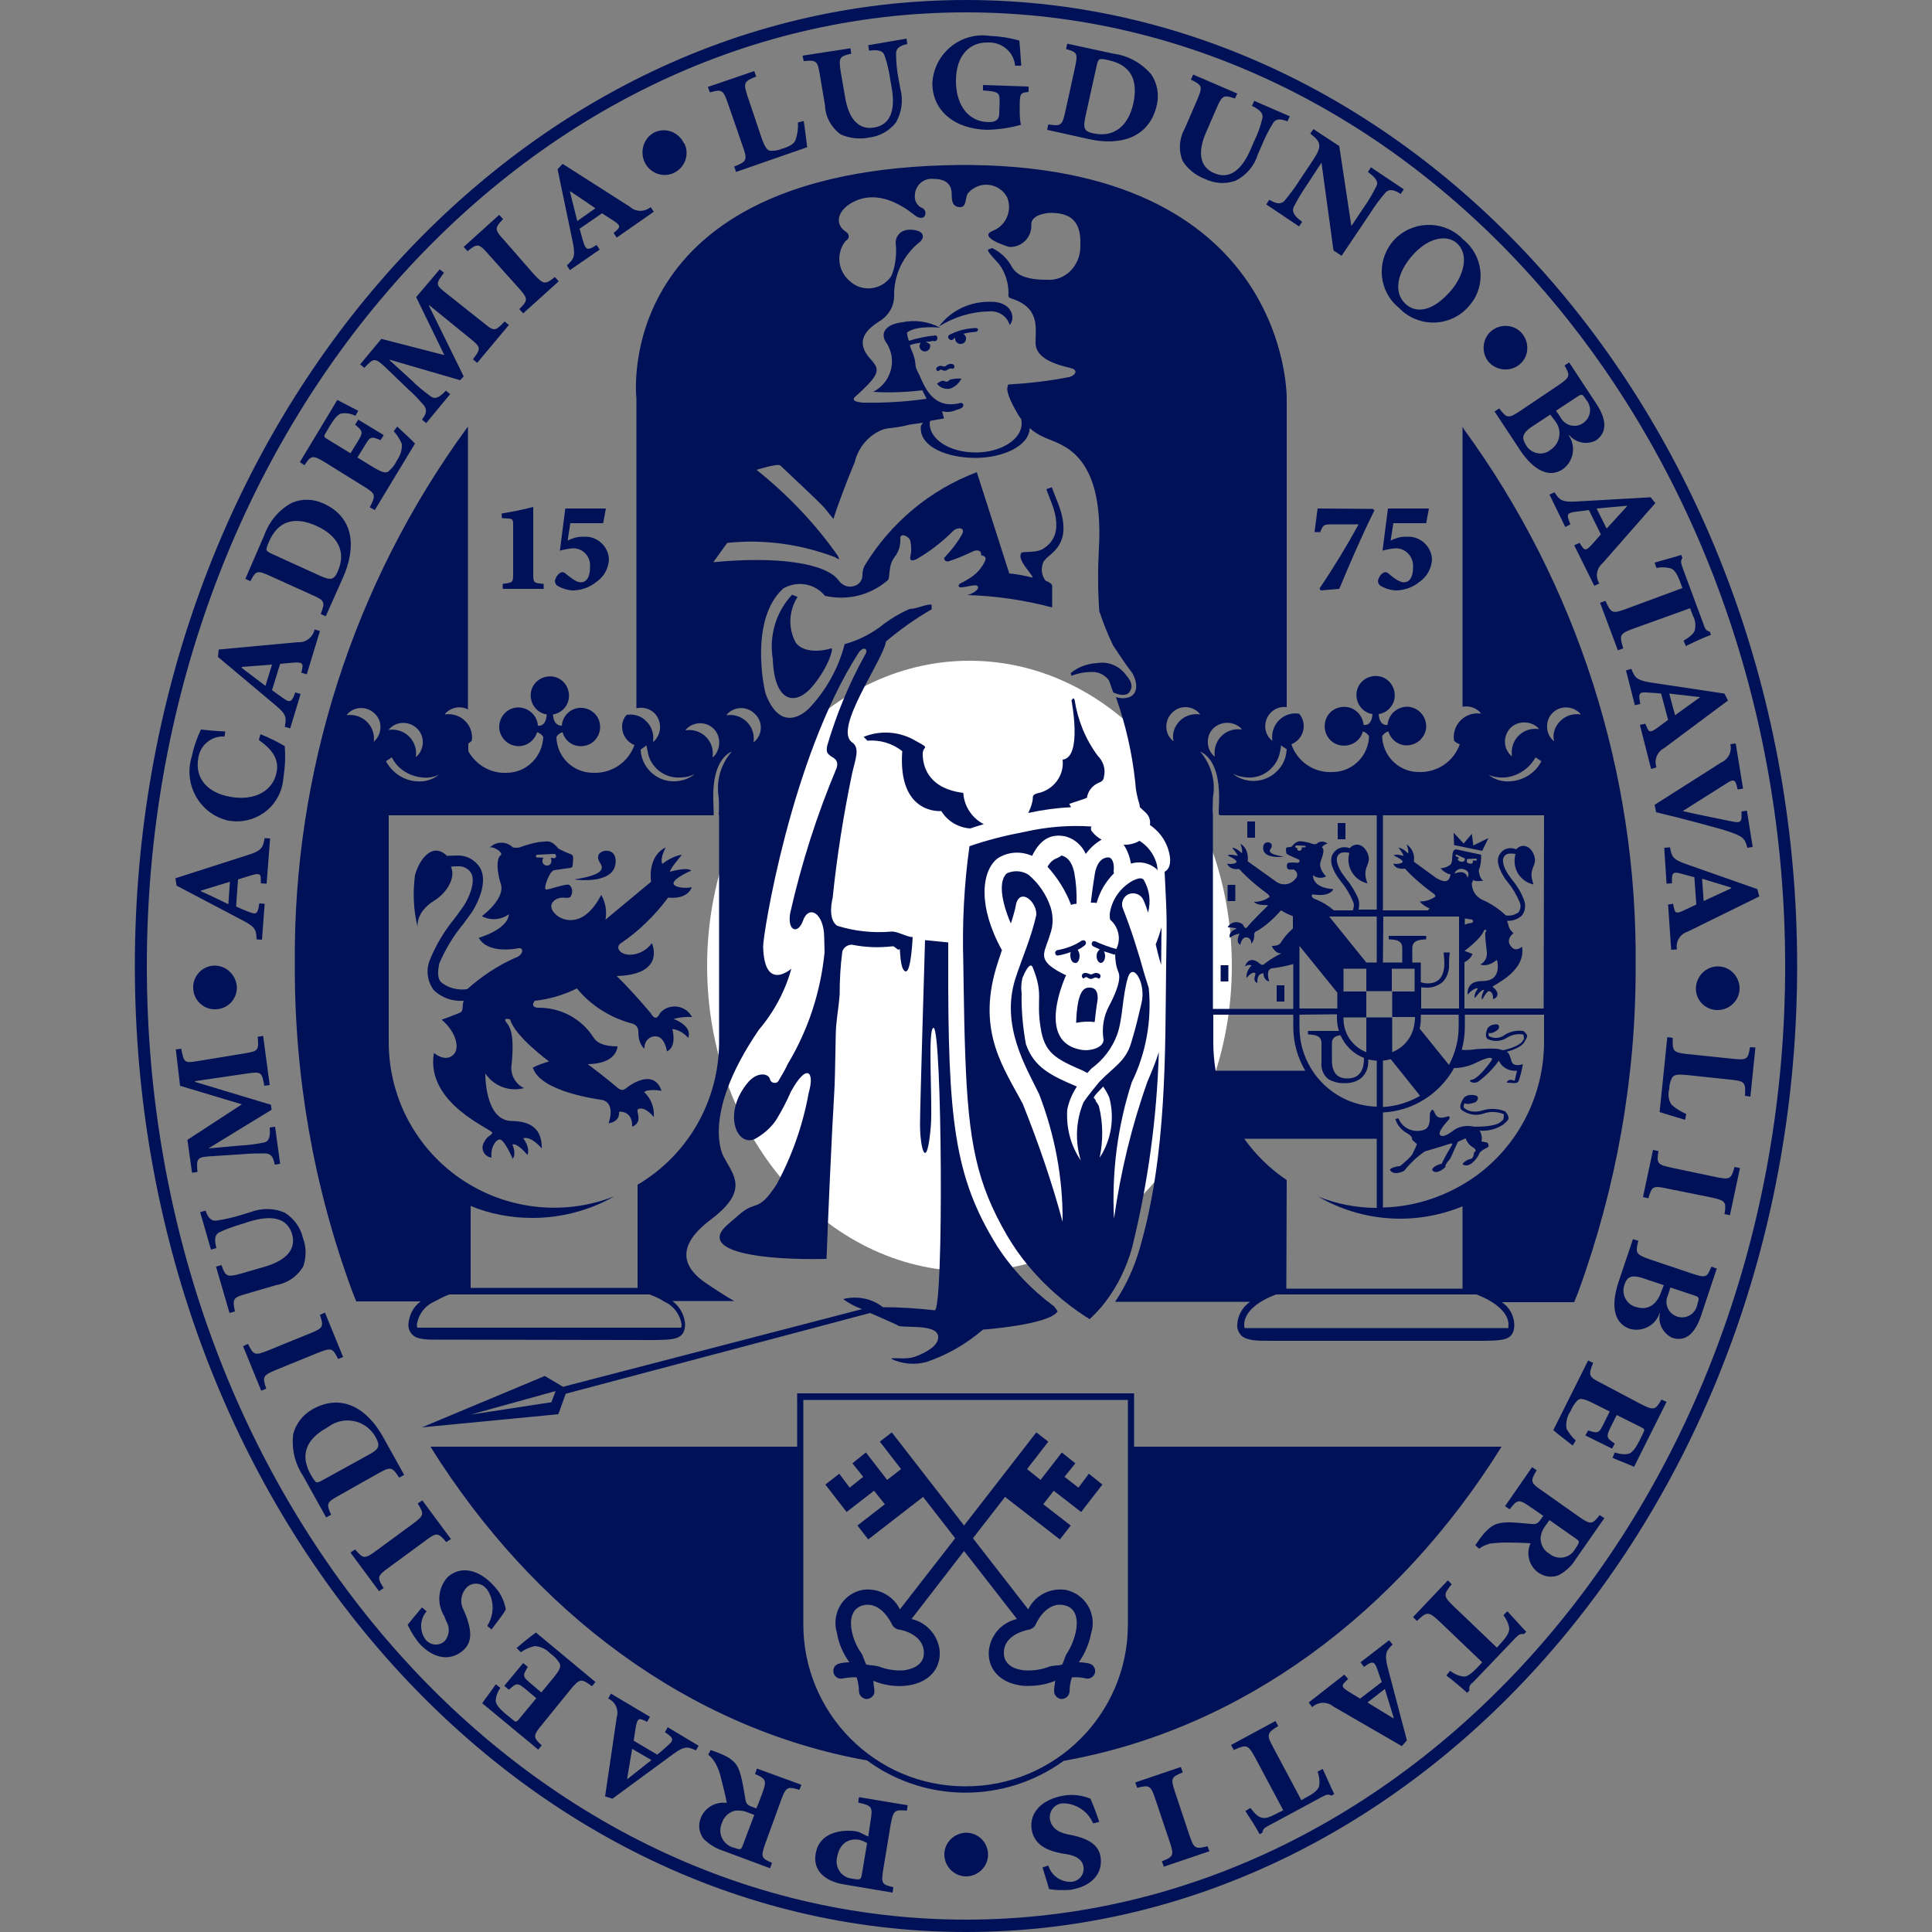 <?xml version="1.0" encoding="utf-8"?>
<!-- Generator: Adobe Illustrator 25.2.1, SVG Export Plug-In . SVG Version: 6.00 Build 0)  -->
<svg version="1.1" id="Laag_1" xmlns="http://www.w3.org/2000/svg" xmlns:xlink="http://www.w3.org/1999/xlink" x="0px" y="0px"
	 viewBox="0 0 500 500" style="enable-background:new 0 0 500 500;" xml:space="preserve">
<rect x="0" y="0" width="500" height="500" fill="#808080" stroke="none"/>
<style type="text/css">
	.st0{fill:#FFFFFF;}
	.st1{fill:#001158;}
</style>
<path class="st0" d="M250.9,171c-37.4,0-67.9,35.5-67.9,79s30.5,79,67.9,79s67.9-35.5,67.9-79S288.3,171,250.9,171z"/>
<path class="st1" d="M129.8,132.9c2.5-0.4,5.6-1,8.2-1.7v17.4c0,2.2,0.1,2.3,2.7,2.5v1.3h-10.6v-1.3c2.6-0.3,2.7-0.4,2.7-2.5v-12.7
	c0-1.4-0.1-1.6-1.2-1.7l-1.7-0.1L129.8,132.9L129.8,132.9z M341,131.6c-0.2,1.4-0.4,3.1-0.8,6.1h1.5c0.7-1.9,0.9-2,3.1-2h6.8
	c-3,5.5-6.4,11.1-10.1,16.6l0.3,0.5l4.8-0.4c2.8-6.7,5.8-13.7,9.1-20.3l-0.4-0.4L341,131.6L341,131.6z M359.2,131.6l-1.4,10.9
	c1.1-0.3,2.2-0.5,3.3-0.6c2.4-0.1,4.4,1.8,4.6,4.2c0,0.2,0,0.5,0,0.7c0,2.7-1,3.9-2.4,3.9c-1.4,0-3.4-1.8-4.1-2.4
	c-0.4-0.3-0.9-0.3-1.3,0c-0.6,0.4-1,1-1.2,1.7c-0.2,0.5,0,1.1,0.4,1.5c1.3,0.8,2.9,1.3,4.4,1.3c2.1-0.1,4.1-0.8,5.7-2.1
	c2-1.3,3.3-3.5,3.4-6c-0.2-3.4-3.1-6-6.5-5.8c-0.1,0-0.3,0-0.4,0c-1.3,0-2.6,0.4-3.8,1l0.7-4.5h8.5l0.7-3.8H359.2L359.2,131.6z
	 M146.3,131.6l-1.4,10.9c1.1-0.3,2.2-0.5,3.3-0.6c2.4-0.1,4.4,1.8,4.5,4.2c0,0.2,0,0.5,0,0.7c0,2.7-1,3.9-2.4,3.9s-3.3-1.8-4.1-2.4
	c-0.4-0.3-0.9-0.3-1.3,0c-0.6,0.4-1,1-1.2,1.7c-0.2,0.5,0,1.1,0.4,1.5c1.3,0.8,2.9,1.3,4.4,1.3c2.1-0.1,4.1-0.8,5.7-2.1
	c2-1.3,3.3-3.5,3.4-6c-0.2-3.4-3.1-6-6.5-5.8c-0.1,0-0.3,0-0.4,0c-1.3,0-2.6,0.4-3.8,1l0.7-4.5h8.5l0.7-3.8
	C156.8,131.6,146.3,131.6,146.3,131.6z M462,250c0,136.1-95.1,246.8-212,246.8S38,386.1,38,250S133.1,3.2,250,3.2S462,113.9,462,250
	z M465.1,250C465.1,112.2,368.6,0,250,0C131.3,0,34.9,112.2,34.9,250S131.3,500,250,500C368.6,500,465.1,387.8,465.1,250z
	 M242.5,99.3c0.7,1,2,1.5,3.3,1.3c1.3-0.4,2.4-1.4,3-2.6c-0.9-0.1-1.8,0-2.7,0.2c-0.7,0.1-0.6,0.8-1.5,0.5
	C243.8,98.3,243.4,98.7,242.5,99.3 M243.2,94.7c-0.7,0.1-1.3,0.8-0.6,1.3c0.5,0.3,0.5-0.7,1.3-0.2c0.4,0.2,0.9,0.2,1.3-0.1
	c0.4-0.3,0.9-0.4,1.3-0.3c0.5,0.2,0.9-1.1-0.2-1.2c-0.5-0.1-1,0.1-1.4,0.4c-0.5,0.4-0.4,0.2-0.9,0.2
	C243.8,94.7,243.5,94.6,243.2,94.7 M246.8,87.7L246.8,87.7L246.8,87.7z M252.3,84.9c-2.3,0.1-4.6,0.7-6.7,1.8
	c-0.3,0.3-0.3,0.8,0.1,1.1c0.3,0.3,0.8,0.3,1.1-0.1l0,0c0,0-0.2,0.1,0.4-0.3c0,0.1,0,0.3,0,0.4c0.1,0.8,0.8,1.3,1.6,1.2
	s1.3-0.8,1.2-1.6c-0.1-0.4-0.3-0.8-0.7-1c1-0.3,2-0.4,3-0.5c0.4,0,0.8-0.2,0.8-0.6C253.1,84.9,252.7,84.9,252.3,84.9 M243,84.5
	c3.8-2.4,8.2-3.8,12.8-3.9c2.4-0.3,4.8,1.1,5.5,3.5c1.6-1.7,0.7-6.1-5-6C251.1,78,246.1,80.3,243,84.5 M249.3,205.2
	c-9.5-1.2-10.5-7.4-10.5-10.1c0-2.2,2.2-1.2-1.7-3.3c-4.1-2.5-9.2-2.9-13.6-1.1l1,1c3.2-0.3,6.5,0.7,9,2.7
	c-1.2,16.6,10.1,15.5,10.1,15.5c1.6,2.6,4.4,4.3,7.5,4.5c0.9-0.3,2.1-0.7,3.5-1.1C251.5,211.7,249.5,208.6,249.3,205.2 M276.7,208.1
	c0.1-0.2,4.5-1.4,4.6-1.7c0.3-1.8,1.5-3.2,3.2-3.9c0.7-0.2,1.2-0.8,1.2-1.5c0.5-2-0.2-4-1.6-5.4c-3.2-4.3-5.2-9.3-6-14.5
	c-0.3-0.9-0.8,0.2-0.8,0.2s2.9,14.7-2.3,15.3c0.5,4.1-2.4,7.9-6.5,8.7c-0.8,0.2-1.3,0.6-1.2,1.2c-0.1,1.4-0.6,2.7-1.2,3.9
	c3.6-0.8,7.3-1.3,11.1-1.5C277,208.6,276.9,208.3,276.7,208.1 M277.3,174.9c1.7-0.7,3.6-1,5.4-1c1.7,0,3.3,0.8,4.3,2.2l1.1,3.1
	c0,0,3.1,1.5,4.2-0.1c1-1.4,0.5-2.8-0.8-4.3c-1.7-2.4-4.6-3.7-7.5-3.2c-2.5,0.1-5,1-6.9,2.6L277.3,174.9 M205,153.9
	c-4.2,4.5-6,10.6-5,16.7c0.4,11.3,6,12.5,10.7,6.5c3.7-4.6,5.2-9.6,4.4-9.3c-2.5,0.8-7.1,1.2-9.1-1.4c-2.1-3.7-1.9-8.3,0.4-11.9
	L205,153.9 M272.8,338.1c-5.8-4.3-10.9-9.6-14.8-15.7c-11.1-17.9-12.7-32.8-12.6-73.7c0-1.7,0-3.2,0-4.8l-6-0.6
	c0,0-1.3,42.9-1.3,47.7c0,6.5,1.8,12.5,2.8,0.4c0.5-6-0.9-25.4,0.7-25.4c2.2,0,2.7,73.1,0.3,73.1c-4.5-0.5-8.9-0.8-13.4-0.8
	c-2.9-2.3-6.7-3-10.3-2.1c1.5,1.1,3.2,2,4.9,2.6l-77.4,20.1l-4.7-2.8l-31.8,13.3l35.3-3.4l1.9-5.3l78.8-20.9c3.4,1.5,6.9,3,7.1,3.2
	c0.9,0.9,10.8-0.7,10.5,3.2c-0.1,2.1-2.9,3.7-5.7,4.8c-2.7,1.1-6.5,0.1-6.4,0.7c2.8,1.3,6,1.6,9,0.8c5.4-1.8,10.4-4.7,14.7-8.4
	c0,0,17-1.2,19.3-4.7C273.4,338.8,273.1,338.5,272.8,338.1 M142.7,362.9l-20.9,3.2l22-6.1L142.7,362.9L142.7,362.9z M148.6,227.6
	c0,0,10,1.5,10.7-4.1c0.3-2.7-1.3-3.5-2.8-3.3c-1.3,0.2-2.4,1.3-1.2,3.1C155.9,224.4,157.2,226.3,148.6,227.6 M140.4,222.7
	c-0.1,0.6,0.3,1.2,1,1.3c0.6,0.1,1.2-0.3,1.3-1c0-0.1,0-0.2,0-0.3c0-0.2-0.1-0.5-0.2-0.7l0.9,0.1c0.3,0,0.6-0.3,0.5-0.6
	c0-0.3-0.3-0.6-0.6-0.5l-4.1,0.2c-0.3,0-0.5,0.1-0.5,0.4c0,0.3,0.3,0.4,0.6,0.3l1.4,0.1C140.5,222.1,140.4,222.4,140.4,222.7
	 M170.8,262.2c1.8-2.1,5-2.3,7.1-0.5c0.5,0.4,0.9,1,1.2,1.5c-1.6-0.1-3.3,0.1-4.8,0.5c0,0,5,1.7,3.8,4.9c-1-1.2-2.5-2.1-4.1-2.3
	c0,0,1.3,4.6-1.4,5.8c0,0-0.5-4.1-3.2-3.9c-1.6,0.1-2.7,1.5-2.6,3c0,0.1,0,0.2,0,0.2c0,0-1.6-1-1.6-4.3c0.1-1-0.6-2-1.6-2.2
	c-5.6-1.5-10.6-4.6-14.3-9.1c-3.4,1.7-7.1,2.8-10.9,3.2c0,0-1.4,1.6,0.8,1.8c5.8-0.1,11.3,2.8,14.4,7.7c0.8,1.2,2.3,2.3,6.2,2.3
	c0,0,0,4.5-7.7,4.6c0,0,4.7,3.5,7.7,6.1c1.3,1.1,1.9,0.4,2.8-0.3c1.1-0.8,6.7-4.5,8.6,1.1c0,0-3.3-0.6-4.5,0.3
	c1.8,1.7,2.7,4.1,2.5,6.5c0,0-2.1-2.8-4-2.1c-0.9,0.4,1.5,3.3-1.6,4.6c0,0,0.4-4-3.4-3.9c0,0,0.5,2.5-2.7,3c0,0,1.9-5-1.5-6
	c-0.9-0.2-16.1-2-18.1-8.4c1.3-0.7,2.8-1.2,4.2-1.6c0,0-8.8-6.4-10.1-10.9c0,0-1.8-0.5-1.1,0.6c0.7,1,2.4,2.2,1.5,11.1
	c-0.4,2.5,0.9,5,3.2,6.1c-3.8,1-7.8-0.5-10-3.8c0,0-0.2,12,6.6,12.3c2.7,0.1,8.1,0.3,8,7.1c0,0-2.7-3.3-4.8-2.6c0,0,1.9,2.3,1.1,4.3
	c0,0-2.6-3.2-3.9-2.7c0,0,1.1,2.3,0.1,3.7c0,0-2.2-5.1-3.4-5c-1.2,0.1-2.4,2.4-2.1,4.7c-1.5-0.2-2.5-1.5-2.3-3
	c0.1-0.4,0.2-0.8,0.5-1.2c0.8-1.5,1.5-1.3,2-2.2c0.5-0.8-17.4-7.4-15.1-20.7c0,0,2.9,2.5,5,0.5c1.8-1.6,0.8-5.9-3-9.1
	c0,0,3.3-1.2,4.7-1.8c1.1-0.4,0.5-1.9,1-3.1c-2.8,0.2-5.5-0.7-7.6-2.6c-1.7-2.1-2.2-5-1.3-7.6c1.6-4.1,3.9-7.9,6.7-11.3
	c0.8-1.1,1.5-2.1,2.1-2.9c1.5-2.2,3.3-6.5,2-8.7c-0.7-1.1-2-1.8-3.3-1.7c-0.6,0-1.3,0-1.9,0.1c1.3,2.8-1,6.7-4.2,8.7
	c-5.2,3.2-4.4,7-4.4,7c-1.1-4.4-1.3-9-0.7-13.5c1.1-4.1,4.5-8.7,8.3-5c0,0,1.9-0.1,2.6-0.1c2.4-0.1,4.6,1.1,5.9,3.1
	c2.6,4.5-1.9,11.3-2.1,11.6c-0.6,0.8-1.3,1.8-2.1,2.9c-2.6,3.1-4.7,6.6-6.3,10.3c-0.5,2.3-0.5,4.2,0.7,5.1c1.9,1.4,4.2,1.9,6.5,1.6
	c3.7-3.3,7.9-6.1,12.4-8.1c2.2-0.7,2.4-2.8,0.8-2.5c-1.3,0.3-8,1.3-10.2-2.7c0,0,7.5-2.1,7.8-6.1c-2,1.5-4.8,1.7-7,0.5
	c0,0,6.2-4.5,4.9-8.4c-0.5-1.3-1.6-6.2,0-7.4c0.7-0.5-1.5-2.2-2.8-2c1.6-1.6,4.2-1.6,5.8-0.1c0.3,0.3,1.3,0.2,1.9,0.1
	c1.6-0.6,3.3-1.1,5.1-1.4c1.8,0,2.8-0.9,4.9,1.7c1.1,0.6,2.2,1.1,3.3,1.5c0.8,0.3,0.5,1.3,0.4,2.9c-0.1,0.8-0.4,0.5-4.8,1.2
	c-1.2,0.2-2.9,4.9-2.1,5c0.8,0.1,5.2-1.6,6-1.2c0.9,0.7,1,2,0.4,3c-0.5,0.7-1.7,0.1-2.9,0.4c-1.6,0.4-3.5,2.1-0.7,4.5
	c1.6,1.3,6.9,3.5,11.5-5.3c1.1,1.9,1.5,4.2,1.1,6.4l11.8-9.8c0,0-1.1-6.5,3.8-8.9c0,0-1.6,2.8-0.9,4.3c1.5-1.2,3.2-2.1,5.1-2.4
	c0,0-3.2,3.7-3.1,4.4c0,0,4.4-1.3,5.5-0.3c0,0-4.6,2-4.6,3.3c0,1.1,3.2,1.4,4.7,1c0,0-0.7,3.2-6.1,2.7c-3.4,4.6-7.5,8.6-12.2,11.8
	c-1.9,1.2,0.3,4,4.5,2.6c1.4-0.5,2.6-1.4,3.5-2.6c0,0,3.8,8.1-9.1,8.5c3.1,3,6,6.3,8.8,9.6C169.7,264.4,170.4,263,170.8,262.2
	 M381.5,298.2c-0.1,0.7-0.2,1.5-0.8,1.7c-0.6,0.1-1.2,0.4-1.7,0.8c-0.7,0.6-0.6,0.8,0.4,0.9c1.6,0.1,3.3-2.5,3.4-3
	c0.1-0.5,1.5-1.4,2.1-1.6c0.8-0.4,0-1.3,0-1.3l-1.5-0.3c0.2-0.9,0.1-1.9-0.5-2.8c2.2,0.2,4.4-0.4,6.2-1.6c0.4-0.4,1.5-1.2,1.3-1.8
	c-0.1-0.6-0.4-1.1-0.9-1.6c-1.8-0.7-3.7-0.8-5.6-0.3c-3,1-4.6-0.2-5-0.6c-0.2-0.2-0.1-0.6,0.1-1.2c0.5,0.4,2,0.1,2.7-0.2
	c0.9-0.4,1.1-1.6,0.2-1.8c-2.7-0.6-3.3,1-3.3,1c-0.7,1.2-0.9,2.1-0.4,2.7c1.7,1.3,4,1.7,6,0.9c1.6-0.5,3.3-0.4,4.9,0.2
	c0.2,0.1,0,1.2,0,1.2c0.1,0.3-0.5,0.6-0.7,0.8c-1.1,1.2-5.1,1.3-6.8,1.3c-2.1-0.5-4.3-0.1-5.9,1.3c-1.3,0.9-2.2,1.3-2.8,1
	c-1.3-0.6,1.6-3.6,2-4.1c0.5-0.6,0.3-1.1-0.5-0.8c-2.8,0.9-2.9-0.8-3.3-1.4c-0.5-0.8-0.6-0.3-0.9,0.2c-0.5,0.7,0.6,4.1-2,4.7
	c-2.6,0.7-5.3-0.6-6.3-3.1l-0.8,0.2c0.5,1.6,1.6,2.9,3.1,3.7c1.2,0.7,1.2,1.1,1.3,1.7l1.2,1.1c-0.1,0.4-1,2.2-1,2.2
	c-0.1,0.9-3.4,3.5-3.4,3.5c-1,0-2.9,0.6-2.5,1.1c1.1,1.5,3.6,0.1,3.6,0.1c1.5-1.9,3.3-3.6,5.3-5c0,0,4.8-1.4,6.2-1.9
	c1.3-0.5,0.9,0.2,0.9,0.2c-1,1.6-1.9,3.2-2.7,4.9c-1.3,0.2-2.9,1.2-2.3,1.8c1.2,1.1,3.3-1,3.3-1c-0.3-0.5,1.2-2.1,1.2-2.1l2-4.4
	l2-0.9c0.3,0.9,0.9,1.7,1.7,2.2C382.6,297.7,381.6,298.2,381.5,298.2 M383.6,220.2l1.6-3.3l-3.9,1.9l-0.4-3l-2.1,2.5l-2.6-2.8
	l0.1,3.2L383.6,220.2L383.6,220.2z M332.2,221.7c-4.3-0.7-3.7-1.6-3.3-2.1c0.6-1,0-1.5-0.6-1.6c-0.7-0.1-1.5,0.3-1.4,1.7
	C327.2,222.4,332.2,221.7,332.2,221.7 M324.8,212.6h-2v4.2h2V212.6z M348.2,213h-2v4.2h2V213z M319.7,229h-2v4.2h2V229z
	 M317.9,249.8h-2v4.2h2V249.8z M332.4,255h-2v4.2h2V255z M284,259.1c0.2-1,0.2-3.3-1.8-3.5c-1.5-0.1-3.4,0.3-3.7,9.1
	c1.6-0.3,3.2-0.4,4.8-0.2C283.5,262.7,283.7,260.9,284,259.1 M287,221.9c-2-0.1-3.3,1.7-3.7,4.5c-0.5,3.1-0.8,5.6-1,7.2
	c0.5,0,1,0,1.5,0.1c0.8-2.9,2.3-5.5,4.5-7.7c0-0.1-0.1-0.3-0.1-0.4C288.5,223.2,287.7,222,287,221.9 M277.4,234.1
	c0.4-0.1,0.8-0.2,1.2-0.2c0.1-2.8-0.1-5.5-0.6-8.2c-0.7-3.1-2.1-4-3.3-4.3c-0.9,0.9-2.2,0.5-3.6,2.9c2.6,2.9,4.7,6.2,6.1,9.9
	L277.4,234.1 M300.5,249.7c0-3.2,0.1-6.5,0.1-9.7c-0.4,1.4-0.9,2.9-1.5,4.4C299.5,246.1,299.9,247.8,300.5,249.7 M283.1,284.2
	c0.3,0.2,0.5,0.5,0.5,0.8c0.3,0.4,0.6,0.8,0.8,1.3c1.1,4.4,1.1,8.9,0.2,13.3c3-4.6,3.9-10.2,2.5-15.5c-0.4-1-1-2-1.6-2.9
	C285.5,281.3,282.7,283.9,283.1,284.2 M288.9,245.6c1.3-2.6,0.6-5.7-1.6-7.6c-0.1-0.5-0.1-1-0.1-1.5c0.5-3.6,2.7-6.8,6-8.6
	c0.9-0.4,2.2-1,2.8-0.2c1.5,2.6,1.9,5.6,1.1,8.5c-0.3-1.1-0.7-2.2-1.2-3.3c-0.6-1.4-2.3-2.1-3.8-1.5c-1.4,0.6-2.1,2.3-1.5,3.7
	c2.2,5.6,4,11.3,5.6,17.1l1.1,3.5c0.8,8.4-0.7,16.8-4.4,24.4c-3.7,11.4-5.2,23.3-4.6,35.3c1.7-12.1,4.6-24.1,8.7-35.6
	c1.1-2.5,2.1-5,2.9-7.5c-0.5,17-2.8,33.9-6.9,50.5c-1.4,5.1-3.7,9.9-6.9,14.1c-1.2,1.6-2.6,3.1-4.1,4.5l-0.3-0.2l-0.1-0.1
	c-0.1-0.1-0.3-0.2-0.4-0.2l0,0c-5.6-3.6-10.6-8-14.9-13.1c-2.1-2.5-4-5.2-5.7-8.1c-7.7-13.3-10-23.7-10.8-46.9
	c-0.2-5.1-0.3-10.7-0.4-17.1c0-2.2-0.1-4.4-0.1-6.7c-0.3-10,0.2-20.1,1.6-30c4.6-1.6,9.4-2.8,14.2-3.7c5.7-1.3,11.5-1.8,17.4-1.4
	c-0.3,0.4-0.2,1,0.2,1.4c0.6,0.8,1.5,1.5,2.4,2c-1.6,0.9-3,2.2-4.1,3.7c-1-2.2-2.8-3.8-5.1-4.5c-3.1-0.7-6.3-0.1-8.8,5
	c-2.9-1.3-6.3-1.1-9,0.7c-4.1,3.3-5.1,12.3,1.2,23.7c-0.6,1.7-1.1,3.3-1.5,4.6c-5,16.8,2.2,26.2,6.9,35.2c4,10,7.5,20.1,10.3,30.5
	c0.1-11.3-2-22.5-6.1-33.1c-3.4-7-10-17.7-6.1-29.9c1.5-4.7,4.2-10.8,5.4-16.5c0.1-3.3-4-6.9-5.2-2.9c-0.3,1.7-0.8,3.4-1.4,5.2
	c-2.7-6.3-3.1-11.2-1-13c1.8-0.8,3.9-0.7,5.6,0.4c2.6,2.2,4.6,5.1,5.7,8.4h0c0.7,2.3,0.7,4.7-0.1,6.9c-1.2,4.1-2.8,5.7-0.2,8.1
	c1.3,1.1,2.8,1.9,4.3,2.6c0,0-8.2,17.3,4,19.3c2.6,0.4,5.7-0.7,5.7-2.6c-0.5-3,0-6.2,1.5-8.9c0.8-1.5,3.4-6.6,2.3-8.7
	c-0.6-1.5-0.8-3.1-0.8-4.7 M280.4,285.3c1-1.6,4.1-5.3,4.1-5.3c3.7-3.9,6.9-5.3,8.3-10.3c1.4-4.7,1.4-5.1,2.6-10
	c1.3-5.2-2.2-10.9-3.5-6.7c-1.5,5-1.3,10.7-2.8,14.8c-1.3,3.5-3.6,6.5-6.6,8.7c-0.4,0.4-0.7,0.8-1.1,1.2c-0.4-0.2-0.7-0.4-1.1-0.6
	c-7.2-3.1-10-4.6-11-11.2c-1.2-7.5,0.9-8.4-2.1-15.7c-0.7-1.2-1.9,1.2-2.6,2.9c-0.3,1.3-0.4,2.6-0.2,3.9c-0.1,4.4,0.3,8.8,1.1,13.2
	c2.1,6.1,6.6,8.2,13.2,11c-1.2,1.8-2.1,3.9-2.5,6c-0.3,4.7,0.9,9.3,3.5,13.1C278.2,295.4,278.4,290.1,280.4,285.3 M299.2,224.8
	c0.2,0.2,0.3,0.3,0.4,0.5c-0.1-0.6-0.1-1.3-0.3-1.9c-0.7-2.4-2.3-4.5-4.4-5.8c-1.2,0.7-2.7,1.1-4.1,1c1,1.5,1.6,3.2,1.9,4.9
	C294.9,222.8,297.4,223.3,299.2,224.8 M279.4,247.4c0-0.6-0.2-1.1-0.5-1.6c0.7-0.3,1.3-0.7,1.9-1.2c0.3-0.3,0.3-0.7,0.1-1
	c-0.2-0.3-0.5-0.3-0.8-0.2c0,0,0,0-0.1,0c-1.9,1.3-4.1,2.1-6.4,2.5c-0.3,0.1-0.6,0.4-0.5,0.8c0,0.4,0.3,0.6,0.7,0.6c0,0,0,0,0,0
	c1.1-0.2,2.2-0.5,3.3-0.9c-0.1,0.3-0.1,0.6-0.1,0.8c0,1.1,0.5,2,1.2,2C278.8,249.4,279.4,248.5,279.4,247.4 M288.9,245.6
	c-1.9-0.5-3.7-1.2-5.5-2c-0.3-0.1-0.6,0-0.8,0.3c0,0,0,0.1,0,0.1c-0.2,0.3,0,0.7,0.3,0.9c0.6,0.3,1.1,0.5,1.7,0.8
	c-0.5,0.4-0.8,1-0.8,1.7c0,1,0.5,1.8,1.1,1.8c0.6,0,1.1-0.8,1.1-1.8c0-0.4-0.1-0.8-0.3-1.2c0.9,0.3,1.9,0.6,2.8,0.9 M282.2,255.6
	c-1.5-0.1-3.4,0.3-3.7,9.1c1.6-0.3,3.2-0.4,4.8-0.2c0.1-1.8,0.3-3.7,0.6-5.5C284.2,258,284.2,255.7,282.2,255.6 M281.8,252
	c-0.3-0.1-0.5-0.2-0.8-0.2c-0.7-0.1-1.4,0.6-0.8,1.3c0.4,0.5,0.5-0.7,1.4,0c0.4,0.3,0.9,0.3,1.3,0.1c0.4-0.3,0.9-0.3,1.3,0
	c0.5,0.3,1.1-1,0-1.3c-0.5-0.2-1-0.1-1.5,0.2C282.1,252.3,282.2,252.1,281.8,252 M167.9,335l0.1,0h0.2C168.1,335,168,335,167.9,335
	 M116.1,335h0.2l0.1,0C116.2,335,116.1,335,116.1,335 M207.9,420.2c-0.1,23.2,18.7,42.1,41.9,42.1c23.2,0.1,42.1-18.7,42.1-41.9
	c0-0.1,0-0.2,0-0.2v-57.9h-84L207.9,420.2 M388.6,374.4c-26.8,43-67.1,73.1-113.3,81.3c-15.2,11-35.8,11-50.9-0.1
	c-46-8.2-86.2-38.3-113-81.2h94.9v-13.8h87.2v13.8L388.6,374.4 M278.5,421.9c0.3-1.7,0.6-5.8-3.2-6.5c-4.7-0.9-7.2,4.8-7.3,5.1
	c-0.3,0.6-0.9,1-1.5,1.2c-0.5,0.1-6.5,1.1-6.7,5.8c-0.2,3.9,3.8,4.7,5.5,4.8c2.1,0.1,4.3-0.2,6.3-1c0.9-0.3,2.2-0.2,3.3-0.5
	c0.5-1,0.7-2.2,1.3-3C277.3,426,278.1,424,278.5,421.9 M281.8,430.5c1.1,0.2,1.8,1.3,1.6,2.3c-0.2,1.1-1.3,1.8-2.3,1.6l0,0
	c-1.2-0.3-2.4-0.4-3.7-0.3c-0.4,1.2-0.6,2.4-0.6,3.7c-0.1,1.1-1,1.9-2.1,1.9c-1.1-0.1-1.9-1-1.9-2.1l0,0c0-0.9,0.2-1.7,0.3-2.6
	c-0.1,0-0.2,0.1-0.3,0.1c-2.5,1-5.2,1.3-7.8,1.2c-5.8-0.5-9.4-4-9.1-9c0.4-4.1,3.3-7.4,7.3-8.3l-13.7-17.6l-13.6,17.6
	c4,0.9,6.9,4.3,7.3,8.3c0.3,5-3.3,8.5-9.1,9c-2.7,0.2-5.3-0.2-7.8-1.2c-0.1,0-0.2-0.1-0.3-0.1c0.1,0.8,0.2,1.7,0.3,2.6
	c0.1,1.1-0.8,2-1.9,2.1c-1.1,0-2-0.8-2.1-1.9c0-1.2-0.2-2.5-0.6-3.7c-1.2-0.1-2.5,0.1-3.7,0.3c-1.1,0.2-2.1-0.5-2.3-1.6
	c-0.2-1.1,0.5-2.1,1.6-2.3c0.8-0.2,1.7-0.3,2.5-0.3c0-0.1-0.1-0.2-0.2-0.3c-1.5-2.2-2.6-4.7-3-7.3c-1.4-4.6,1.1-9.5,5.7-10.9
	c0.2-0.1,0.5-0.1,0.7-0.2c4-0.7,8.1,1.3,9.9,5l14.3-18.4l-8.3-10.7l0,0l-14.2,11l-2.8-3.6l7.1-5.5l-2.8-3.5l-7.1,5.5l-5.5-7.1
	l3.6-2.8l2.7,3.6l3.5-2.8l-2.8-3.5l3.5-2.8l5.5,7.1l3.6-2.8l-5.5-7.1l3.1-2.4l18.7,24.1l18.7-24.1l3.1,2.4l-5.5,7.1l3.5,2.8l5.5-7.1
	l3.5,2.8l-2.8,3.5l3.6,2.8l2.7-3.6l3.5,2.8l-5.5,7.1l-7.1-5.5l-2.7,3.5l7.1,5.5l-2.8,3.6l-14.2-11l0,0l-8.3,10.7l14.3,18.4
	c1.8-3.7,5.8-5.7,9.9-5c4.7,1.1,7.6,5.7,6.6,10.4c-0.1,0.2-0.1,0.5-0.2,0.7c-0.5,2.6-1.5,5.1-3,7.3c-0.1,0.1-0.1,0.2-0.2,0.3
	C280.1,430.2,280.9,430.3,281.8,430.5 M239.1,427.5c-0.3-4.8-6.2-5.8-6.7-5.8c-0.6-0.2-1.2-0.6-1.5-1.2c-0.1-0.2-2.7-6-7.3-5.1
	c-3.8,0.8-3.5,4.8-3.2,6.5c0.4,2.1,1.2,4.1,2.5,5.9c0.5,0.8,0.8,2.1,1.3,3c1.1,0.2,2.3,0.2,3.3,0.5c2,0.8,4.2,1.1,6.3,1
	C235.3,432.1,239.3,431.3,239.1,427.5 M224.4,477c-0.7-0.4-1.5-0.8-2.3-0.9c-1.4-0.2-4.7,0-5.5,4.7c-0.5,2.4,1,4.8,3.4,5.3
	c0.2,0,0.4,0.1,0.6,0.1c2.1,0.4,2.2,0.3,2.5-1.4C223.1,484.8,224.4,477,224.4,477z M225.3,471.3c0.6-3.7,0.4-4-3.2-4.8l0.2-1.4
	l12.6,2.1l-0.2,1.4c-3.2-0.3-3.5-0.1-4.2,3.6l-1.9,11.5c-0.6,3.8-0.4,4,2.6,4.7l-0.2,1.4l-12.5-2.1c-5-0.8-8.2-3.6-7.4-8
	c0.7-4.3,4.5-6,8.8-5.9c0.8,0,1.5,0.1,2.3,0.3l2.5,1.2L225.3,471.3L225.3,471.3z M195.2,469.7l-1.6-0.6c-1.1-0.5-2.2-0.6-3.4-0.5
	c-1.6,0.4-2.9,1.6-3.4,3.3c-1,2.3,0,4.9,2.3,6c0.2,0.1,0.4,0.2,0.6,0.2c2,0.7,2.1,0.7,2.6-0.7L195.2,469.7L195.2,469.7z
	 M197.2,464.3c1.3-3.5,1.1-3.9-1.8-5.2l0.5-1.4l11.5,4.2l-0.5,1.3c-3.1-0.9-3.5-0.8-4.8,2.8l-4,11c-1.3,3.6-1.1,3.9,1.7,5.1
	l-0.5,1.4l-12.1-4.5c-1.9-0.6-3.7-1.7-5.1-3.1c-1.2-1.6-1.5-3.6-0.7-5.5c1.1-2.7,3.9-4.2,6.7-3.8c-0.2-1.2-0.9-4.1-1.4-6
	c-0.3-1.5-0.8-2.9-1.5-4.2c-0.5-0.9-1.1-1.6-1.9-2.3l0.6-1.2l1.9,0.7c4.3,1.6,5.2,3.3,5.8,5.5c0.6,2,1,4.8,1.3,6.5
	c0.2,1.2,0.5,1.6,2,2.1l0.8,0.3C195.8,468.1,197.2,464.3,197.2,464.3z M168.6,455.5l-5-2.9l-1.3,7.7l0.1,0.1L168.6,455.5
	L168.6,455.5z M167.5,445.6l-0.9-0.4c-1.3-0.6-1.7-0.4-2.1,2l-0.5,3.3l6.1,3.6c0.5-0.4,1.8-1.5,3-2.6c1.2-1.1,1.1-1.6,0-2.5l-1-0.7
	l0.7-1.3l8,4.8l-0.7,1.2c-2-0.9-2.8-1.3-5.8,0.9l-15.8,11.6l-1.9-0.6l3-20.4c0.6-2-0.3-4.1-2.2-4.9l0.7-1.3l10.1,6L167.5,445.6
	L167.5,445.6z M147.6,437.3c2.4-2.9,2.8-3,5.6-0.9l0.9-1.1l-15.4-12.8c-0.9,0.6-4,3.1-5,4l1.1,1.1c1.1-0.8,2.3-1.3,3.6-1.6
	c1.5,0.1,3,0.8,4,1.9c1,0.7,1.9,1.6,2.5,2.7c0.3,0.8-0.2,1.8-1.5,3.4l-3.3,4l-2.6-2.2c-2.3-1.9-2.3-2.1-0.9-4.4l-1.2-1l-4.9,5.9
	l1.2,1c2-1.8,2.2-1.9,4.5,0l2.6,2.2l-4.4,5.3c-0.8,1-0.9,1-2,0l-1.5-1.2c-1.9-1.6-2.5-2.6-2.6-3.3c0-1.3,0.5-2.5,1.2-3.5l-1.2-0.9
	c-1.5,2.2-3,4.1-3.5,4.9l14.5,12l0.9-1.1c-2.3-2.1-2.3-2.5,0.1-5.4L147.6,437.3L147.6,437.3z M127.2,421.7c1.5-2,3.4-4.4,3.7-5.2
	c-0.4-2.3-1.5-4.5-3.2-6.2c-3.8-4.2-8.6-5.2-11.9-2.1c-2.5,2.8-2.8,6.9-0.8,10.1l0.5,1.3c1,1.6,0.8,3.7-0.4,5.1
	c-1.4,1.3-3.5,1.2-4.8-0.2c0,0-0.1-0.1-0.1-0.1c-1.7-2.2-1.6-5.3,0.2-7.4l-1.2-1c-1.7,2-2.8,3.4-3.7,4.5c0.8,1.7,1.8,3.3,2.9,4.7
	c4,4.4,8.4,4.7,11.6,1.8c2.6-2.4,1.7-5.9,0.6-8.9l-0.6-1.4c-1.1-2-0.7-4.4,0.9-6c1.5-1.3,3.8-1.1,5,0.5c0.1,0.1,0.1,0.1,0.2,0.2
	c1.9,2.9,1.8,6.5,0,9.4L127.2,421.7L127.2,421.7z M97.4,401.3c-3.1,2.3-3.4,2.1-5.5-0.3l-1.2,0.8l7.4,10l1.2-0.8
	c-1.7-2.7-1.8-3.1,1.3-5.3l9.4-6.9c3-2.3,3.4-2.2,5.5,0.3l1.2-0.8l-7.4-10l-1.2,0.8c1.7,2.7,1.7,3.1-1.3,5.3L97.4,401.3L97.4,401.3z
	 M95.4,376.5c2.6-1.4,3.1-2.2,1.9-4.4c-2.1-4.1-7.2-5.7-11.3-3.5c-0.5,0.3-1,0.6-1.4,0.9c-5.8,3.2-6.8,7.4-4.2,12.1
	c0.8,1.4,1.2,1.9,1.5,2c0.3,0.1,0.9-0.1,1.7-0.6L95.4,376.5L95.4,376.5z M78.4,381.9c-2.1-3.2-3-7-2.5-10.8c0.7-2.7,2.5-5,5-6.4
	c7.7-4.3,14.3,0,18.3,7.3l5.4,9.7l-1.3,0.7c-1.8-2.8-2.2-2.9-5.4-1.1L87.8,387c-3.3,1.8-3.4,2.2-2.1,5l-1.3,0.7L78.4,381.9
	L78.4,381.9z M69.4,349.5c-3.5,1.4-3.8,1.2-5.2-1.7l-1.3,0.6l4.7,11.5l1.3-0.5c-1-3.1-1-3.4,2.6-4.9l10.8-4.4
	c3.5-1.4,3.8-1.2,5.2,1.6l1.3-0.5l-4.7-11.5l-1.3,0.6c1,3,0.9,3.4-2.6,4.8C80.1,345.1,69.4,349.5,69.4,349.5z M59.4,339.8l1.4-0.4
	c-0.7-3.3-0.5-3.6,3.1-4.6l7.5-2.2c3-0.5,5.6-2.3,7.1-4.9c0.8-2.4,0.8-5-0.1-7.3c-0.6-2.7-2.3-5-4.6-6.5c-2.8-1.3-6.1-1.3-9-0.2
	l-2.6,0.8c-2,0.6-4.1,1.1-6.3,1.4c-1.3,0.1-2.1-0.8-2.7-2.6l-1.4,0.4l2.8,9.7l1.4-0.4c-0.6-2.3-0.4-3.5,0.8-4.1c1.9-0.9,4-1.6,6-2.2
	L65,316c5.3-1.5,9.3-0.9,10.6,3.4c1.1,4-1.6,6.8-7,8.4l-6.2,1.8c-3.7,1-4,0.8-5.1-2.2l-1.4,0.4L59.4,339.8L59.4,339.8z M46.6,281
	l16,4.8L48.5,295l1.2,8.5l1.4-0.2c-0.3-3.6-0.2-3.9,4.1-4.1l7.6-0.5c2-0.2,3.9-0.2,5.9-0.2c1.4,0.1,2,0.8,2.4,2.9l1.4-0.2l-1.3-9.6
	l-1.4,0.2c0.2,2.5-0.2,3.6-1.5,3.9c-2.1,0.4-4.3,0.7-6.5,0.8l-7.7,0.7v-0.1l16.2-9.9l-0.2-1.3L50.5,280l0-0.2l13.6-2
	c3.5-0.5,3.7-0.3,4.3,3.2l1.4-0.2l-1.7-12.7l-1.4,0.2c0.3,3.6,0.1,3.7-3.3,4.3l-12.2,2c-3.5,0.6-3.6,0.4-4.3-3.2l-1.4,0.2L46.6,281
	L46.6,281z M55.4,249.9c-3.1,0.1-5.6,2.8-5.4,5.9c0.1,3.1,2.8,5.6,5.9,5.4c3.1-0.1,5.5-2.7,5.4-5.8
	C61.1,252.3,58.5,249.8,55.4,249.9L55.4,249.9 M59.1,234l0.4-5.8l-7.5,2.3v0.2C52.1,230.6,59.1,234,59.1,234z M67.5,228.6l0-1
	c0-1.5-0.4-1.7-2.7-1l-3.2,1l-0.5,7c0.6,0.3,2.2,1,3.6,1.5c1.5,0.6,1.9,0.3,2.2-1.1l0.2-1.2l1.4,0.1l-0.7,9.3l-1.4-0.1
	c-0.1-2.2-0.1-3.1-3.4-4.8l-17.3-9.1l-0.3-1.9l19.6-6.3c2.9-1,3.1-2,3.5-4.1l1.4,0.1l-0.9,11.7L67.5,228.6L67.5,228.6z M58.3,189.3
	c-2.6-0.1-4.4-0.3-6.3-0.5c-1.1,2.3-1.9,4.7-2.4,7.1c-2.1,6.9,1.8,14.3,8.8,16.3c0.3,0.1,0.6,0.2,0.9,0.2c6.6,1.1,12.8-3.3,13.9-9.9
	c0.1-0.5,0.1-1,0.2-1.6c0.4-2.6,0.5-5.2,0.3-7.8c-2-1.2-4.1-2.2-6.3-3.1l-0.4,1.5c3.6,2.6,5.2,5,4.6,8.3c-0.9,4.8-5.6,7.6-12.1,6.4
	c-5.6-1-9.1-4.6-8.2-9.9c0.4-3.4,3.4-5.9,6.8-5.7L58.3,189.3L58.3,189.3z M68.7,177.5l1.7-5.5l-7.8,0.6l-0.1,0.2L68.7,177.5
	L68.7,177.5z M78,174.1l0.2-1c0.3-1.4,0-1.8-2.4-1.6l-3.3,0.3l-2.1,6.8c0.5,0.4,1.9,1.4,3.2,2.3c1.3,0.9,1.8,0.7,2.4-0.6l0.4-1.1
	l1.4,0.4l-2.7,8.9l-1.4-0.4c0.4-2.2,0.6-3.1-2.3-5.5l-15-12.6l0.2-1.9l20.5-1.9c2,0.2,3.9-1.3,4.3-3.3l1.4,0.4l-3.4,11.2L78,174.1
	L78,174.1z M82.8,149c2.7,1.2,3.6,1.2,4.6-1.1c2.3-5.1,0-9.3-5.5-11.8c-6-2.7-10-1-12.2,3.9c-0.7,1.5-0.8,2.1-0.7,2.4
	c0.1,0.3,0.6,0.6,1.5,1C70.5,143.4,82.8,149,82.8,149z M68.4,138.5c1.3-3.6,3.8-6.6,7.2-8.4c2.6-1.1,5.5-1,8.1,0.2
	c8,3.6,8.5,11.4,5.1,19.1l-4.5,10.1l-1.3-0.6c1.2-3.1,1.1-3.5-2.4-5l-10.6-4.8c-3.5-1.6-3.8-1.4-5.2,1.3l-1.3-0.6L68.4,138.5z
	 M94,125.8c3.3,2,3.3,2.3,1.7,5.5L97,132l10.4-17.2c-0.7-0.8-3.6-3.5-4.6-4.4l-0.9,1.2c0.9,1,1.6,2.1,2.1,3.3c0.1,1.5-0.4,3-1.3,4.3
	c-0.5,1.1-1.3,2.1-2.3,2.9c-0.7,0.4-1.8,0-3.5-1l-4.4-2.7l1.8-2.9c1.5-2.6,1.7-2.6,4.2-1.6l0.8-1.3l-6.6-4l-0.8,1.3
	c2,1.7,2.2,1.9,0.6,4.5l-1.8,2.9l-5.9-3.6c-1.1-0.7-1.1-0.7-0.3-2l1-1.7c1.3-2.1,2.2-2.9,2.9-3c1.3-0.2,2.5,0.1,3.6,0.6l0.7-1.3
	c-2.3-1.2-4.5-2.3-5.4-2.8l-9.7,16.1l1.2,0.8c1.7-2.6,2.1-2.7,5.4-0.7L94,125.8L94,125.8z M94,125.8c3.3,2,3.3,2.3,1.7,5.5L97,132
	l10.4-17.2c-0.7-0.8-3.6-3.5-4.6-4.4l-0.9,1.2c0.9,1,1.6,2.1,2.1,3.3c0.1,1.5-0.4,3-1.3,4.3c-0.5,1.1-1.3,2.1-2.3,2.9
	c-0.7,0.4-1.8,0-3.5-1l-4.4-2.7l1.8-2.9c1.5-2.6,1.7-2.6,4.2-1.6l0.8-1.3l-6.6-4l-0.8,1.3c2,1.7,2.2,1.9,0.6,4.5l-1.8,2.9l-5.9-3.6
	c-1.1-0.7-1.1-0.7-0.3-2l1-1.7c1.3-2.1,2.2-2.9,2.9-3c1.3-0.2,2.5,0.1,3.6,0.6l0.7-1.3c-2.3-1.2-4.5-2.3-5.4-2.8l-9.7,16.1l1.2,0.8
	c1.7-2.6,2.1-2.7,5.4-0.7L94,125.8L94,125.8z M107.7,76.9l7.3,15l-16.3-4.2l-5.5,6.6l1.1,0.9c2.4-2.6,2.7-2.8,5.8,0.2l5.5,5.3
	c1.5,1.3,2.8,2.7,4.1,4.2c0.8,1.1,0.8,2-0.5,3.7l1.1,0.9l6.2-7.5l-1.1-0.9c-1.7,1.8-2.8,2.3-3.9,1.5c-1.8-1.3-3.5-2.7-5-4.2
	l-5.7-5.2l0.1-0.1l18.2,5.3l0.9-1L111,79.1l0.1-0.1l10.7,8.7c2.7,2.2,2.7,2.5,0.6,5.3l1.1,0.9l8.2-9.8l-1.1-0.9
	c-2.5,2.6-2.7,2.6-5.4,0.4l-9.7-7.7c-2.8-2.2-2.8-2.4-0.6-5.3l-1.1-0.9L107.7,76.9L107.7,76.9z M130.5,62.2
	c-2.6-2.8-2.5-3.2-0.3-5.5l-1-1.1l-9.2,8.3l1,1.1c2.5-2,2.9-2.1,5.4,0.8l7.8,8.7c2.5,2.8,2.5,3.2,0.2,5.5l1,1.1l9.2-8.3l-1-1.1
	c-2.5,2-2.9,2-5.5-0.8L130.5,62.2L130.5,62.2z M149.4,57.2l4.7-3.3l-6.5-4.4l-0.1,0.1C147.5,49.6,149.4,57.2,149.4,57.2z
	 M158.8,60.3l0.7-0.6c1.1-1,1.1-1.4-0.9-2.7l-2.8-1.8l-5.8,4c0.2,0.6,0.6,2.3,1.1,3.8c0.5,1.5,1,1.7,2.3,1l1-0.6l0.8,1.2l-7.7,5.3
	l-0.8-1.2c1.6-1.5,2.3-2.1,1.6-5.7l-4-19.2l1.3-1.4L163,53.5c1.5,1.4,3.8,1.4,5.4,0.1l0.8,1.2l-9.6,6.7L158.8,60.3L158.8,60.3z
	 M176.9,36.9c-1.4-2.8-4.8-4-7.6-2.6c-2.8,1.5-3.8,5-2.4,7.8c1.4,2.8,4.8,4,7.6,2.6c2.8-1.4,4-4.8,2.6-7.6
	C177,37,176.9,37,176.9,36.9 M208.9,38.1c-0.2-1.4-0.6-5-0.9-6.8l-1.5,0.4c0.1,1.5-0.1,3-0.6,4.5c-0.4,1-1.5,1.7-3.5,2.3
	c-1,0.4-2,0.6-3.1,0.5c-0.8-0.1-1.4-1.1-2.1-3L193.5,25c-1.2-3.6-1-3.9,2.2-5.2l-0.5-1.4l-12,4.1l0.5,1.4c3.1-0.8,3.4-0.8,4.7,2.9
	l3.8,11c1.3,3.6,1.1,4-2.2,5.3l0.5,1.4L208.9,38.1L208.9,38.1z M207.7,14.4l0.3,1.4c3.3-0.3,3.6-0.1,4.2,3.7l1.3,7.7
	c0.1,3,1.6,5.8,4.1,7.6c2.3,1,4.8,1.3,7.3,0.8c2.7-0.3,5.2-1.7,6.9-3.8c1.6-2.7,2-5.9,1.2-8.9l-0.5-2.7c-0.4-2.1-0.6-4.2-0.6-6.4
	c0-1.3,1-2,2.9-2.4l-0.2-1.4l-9.9,1.7l0.2,1.4c2.3-0.3,3.6,0,4,1.2c0.7,2,1.2,4.1,1.5,6.3l0.4,2.3c0.9,5.4-0.2,9.4-4.6,10.1
	c-4.1,0.7-6.6-2.4-7.5-7.9l-1.1-6.4c-0.6-3.8-0.4-4.1,2.7-4.8l-0.2-1.4L207.7,14.4L207.7,14.4z M264.3,17c-0.2-3.3-0.4-5.3-0.5-6.5
	c-2.4-0.7-4.9-1.1-7.5-1.2c-7.2-1.1-13.9,3.9-14.9,11.1c0,0.3-0.1,0.7-0.1,1c-0.1,7.1,5.6,12,14.2,12.2c3-0.1,5.9-0.5,8.7-1.3
	c-0.2-1.1-0.3-2.1-0.3-3.2l0-2.5c0.1-2.5,0.3-2.6,2.3-2.8l0-1.4L254.4,22l0,1.4c4.2,0.3,4.3,0.6,4.3,3l-0.1,3c0,2-1.6,2.2-2.7,2.2
	c-6.1-0.1-8.6-5.5-8.5-10.9c0.1-6.8,3.9-9.8,8.2-9.7c3.6-0.2,6.8,2.4,7.1,6L264.3,17L264.3,17z M280.9,30.2c-0.6,2.9-0.4,3.8,2,4.3
	c5.4,1.2,9.1-1.9,10.4-7.7c1.4-6.5-1-10-6.3-11.2c-1.6-0.4-2.2-0.4-2.5-0.2c-0.3,0.2-0.5,0.7-0.7,1.7
	C283.8,17,280.9,30.2,280.9,30.2z M288.2,13.9c3.8,0.5,7.2,2.4,9.7,5.3c1.6,2.3,2.1,5.2,1.5,7.9c-1.9,8.6-9.5,10.7-17.6,8.9
	l-10.8-2.4l0.3-1.4c3.3,0.5,3.6,0.3,4.4-3.3l2.5-11.4c0.8-3.7,0.6-4-2.3-4.8l0.3-1.4L288.2,13.9L288.2,13.9z M308.8,19.3l-0.6,1.3
	c3,1.5,3.1,1.8,1.6,5.3l-3.1,7.2c-1.5,2.6-1.8,5.8-0.6,8.6c1.3,2.1,3.4,3.7,5.7,4.6c2.5,1.2,5.3,1.4,7.9,0.5
	c2.8-1.4,4.9-3.8,5.8-6.8l1.1-2.5c0.8-2,1.8-3.9,2.9-5.7c0.7-1.1,1.9-1.1,3.7-0.4l0.6-1.3l-9.2-4l-0.6,1.3c2.1,1,3,2,2.7,3.2
	c-0.5,2.1-1.2,4.1-2.2,6.1l-0.9,2.1c-2.2,5-5.3,7.8-9.4,6c-3.8-1.6-4.3-5.6-2-10.7l2.6-6c1.5-3.5,1.9-3.6,4.8-2.6l0.6-1.3
	L308.8,19.3L308.8,19.3z M354.6,55.2c1.2-1.9,2.5-3.7,4-5.4c0.9-0.9,2.1-0.8,3.9,0.4l0.8-1.2l-8.5-5.7l-0.8,1.2
	c2.1,1.5,2.8,2.6,2.2,3.7c-1,2-2.1,3.9-3.4,5.7l-3,4.5l-0.1-0.1l-3.1-20.5l-6.7-4.4l-0.8,1.2c2.8,2.1,3.1,3.2,0.8,6.7l-3.6,5.4
	c-1.2,1.9-2.5,3.6-3.9,5.3c-0.9,0.9-2.1,0.8-3.9-0.3l-0.8,1.2l8.5,5.7l0.8-1.2c-2.1-1.5-2.7-2.6-2.2-3.8c1-2,2.1-3.8,3.4-5.7
	l3.8-5.8l0,0l3.1,22.7l2.1,1.4L354.6,55.2L354.6,55.2z M365.9,65.7c-4.3,4.6-5.4,9.9-2.2,12.9c2.4,2.3,6.4,2.4,11.1-2.6
	c3.8-4,5.7-9.8,2.3-13C374.6,60.7,370,61.3,365.9,65.7 M378.7,62c5.1,4.1,6,11.6,1.9,16.7c-0.2,0.2-0.4,0.5-0.6,0.7
	c-4.4,5-12.1,5.5-17.2,1c-0.2-0.2-0.5-0.5-0.7-0.7c-5.2-4.1-6-11.7-1.9-16.9c0.1-0.2,0.3-0.3,0.4-0.5c4.6-5.1,12.4-5.5,17.5-0.9
	C378.3,61.7,378.5,61.8,378.7,62 M393.3,94.3c2.4-2,2.6-5.6,0.6-8c-2-2.4-5.6-2.6-8-0.6c-2.3,2-2.6,5.5-0.7,7.9
	C387.3,96,390.9,96.3,393.3,94.3 M402.7,106.3l1.1,1.6c1,2,3.4,2.9,5.4,1.9c2-1,2.9-3.4,1.9-5.4c-0.1-0.3-0.3-0.6-0.5-0.8
	c-1.1-1.7-1.2-1.7-2.3-1L402.7,106.3L402.7,106.3z M401.2,107.3l-4.7,3.1c-2.9,1.9-2.6,3.2-1.5,4.9c1.2,2,3.9,2.7,5.9,1.4
	c0.1-0.1,0.2-0.2,0.4-0.3c2.4-1.6,3-4.8,1.4-7.1c-0.2-0.2-0.3-0.5-0.5-0.7L401.2,107.3z M403.3,99.7c3.1-2.1,3.1-2.5,1.6-5.1
	l1.2-0.8l7.1,10.8c2.5,3.8,2.9,7.3-0.2,9.4c-2.4,1.2-5.2,0.6-6.9-1.4l-0.1,0.1c1.9,2.8,1.3,6.6-1.5,8.7c-4.5,3-8.8-1.3-11.3-5.2
	l-6.4-9.7l1.2-0.8c2,2.6,2.3,2.7,5.5,0.6L403.3,99.7L403.3,99.7z M413.2,131.6l2.6,5.2l5.3-5.8l-0.1-0.1L413.2,131.6L413.2,131.6z
	 M408.8,140.5l0.5,0.8c0.8,1.2,1.2,1.3,2.8-0.5l2.2-2.5l-3.1-6.3c-0.6,0.1-2.3,0.3-3.9,0.5c-1.6,0.3-1.8,0.7-1.3,2.1l0.4,1.1
	l-1.3,0.7L401,128l1.3-0.6c1.2,1.8,1.7,2.6,5.4,2.4l19.5-1.1l1.2,1.5l-13.6,15.5c-1.6,1.3-2,3.6-0.9,5.3l-1.3,0.6l-5.2-10.5
	L408.8,140.5L408.8,140.5z M437.4,157.4l0.7,1.9c0.7,1.2,0.8,2.6,0.5,3.9c-0.3,0.7-1,1.5-2.9,2.6l0.6,1.4c1.8-0.9,4.8-2.3,6.5-2.9
	l-0.3-0.8c-0.8-0.3-1.1-0.4-1.5-1.6l-5.6-15.1c-0.4-1.2-0.5-1.6,0-2.4l-0.3-0.8c-1.7,0.6-4.2,1.2-6.9,2l0.5,1.4
	c1.2-0.3,2.5-0.2,3.7,0.1c0.8,0.3,1.6,1.1,2.6,4l0.4,1.1l-14.6,5.4c-3.5,1.3-3.9,1.1-5.3-2.1l-1.4,0.5l4.6,12.3l1.4-0.5
	c-1.1-3.5-0.9-3.8,2.6-5.1L437.4,157.4L437.4,157.4z M432,179.5l1.5,5.6l6.4-4.6l0-0.1L432,179.5L432,179.5z M425.8,187.3l0.4,0.9
	c0.5,1.3,0.9,1.5,2.8,0.1l2.7-2l-1.8-6.8c-0.6-0.1-2.3-0.2-3.9-0.3c-1.6-0.1-1.9,0.3-1.7,1.8l0.2,1.2l-1.4,0.3l-2.3-9l1.4-0.4
	c0.8,2,1.1,2.9,4.8,3.5l19.3,2.9l0.9,1.8l-16.5,12.3c-1.8,0.9-2.7,3.1-2,5l-1.4,0.4l-2.9-11.4L425.8,187.3L425.8,187.3z
	 M428.6,210.2c7.6,1.8,17.8,4.6,18.8,5c3.4,1.2,4.2,1.6,4.8,4.2l1.4-0.2l-1.5-9.4l-1.4,0.2l0,1c0.1,1.8-0.5,2-2.4,1.6
	c-1.8-0.4-10.1-2-12.8-2.7l11.4-7.2c1.5-1,2.1-1,2.5,0.4l0.3,1.2l1.4-0.2l-1.9-11.7l-1.4,0.2c0.5,1.9-0.5,3.9-2.3,4.7l-17.3,11
	L428.6,210.2L428.6,210.2z M440.5,227.4l0.4,5.8l7.1-3.3l0-0.2L440.5,227.4L440.5,227.4z M433,233.9l0.2,1c0.3,1.4,0.6,1.7,2.8,0.6
	l3-1.4l-0.5-7.1c-0.6-0.1-2.3-0.6-3.8-1c-1.6-0.4-2,0-2,1.4l0,1.2l-1.4,0.1l-0.6-9.3l1.5-0.1c0.4,2.2,0.6,3.1,4.1,4.3l18.5,6.5
	l0.5,1.9l-18.5,9.1c-2,0.6-3.2,2.6-2.8,4.6l-1.5,0.1l-0.8-11.7L433,233.9L433,233.9z M444.5,261.4c3.1,0,5.7-2.5,5.7-5.6
	s-2.5-5.7-5.6-5.7c-3.1,0-5.6,2.5-5.7,5.6C438.8,258.8,441.3,261.4,444.5,261.4C444.5,261.4,444.5,261.4,444.5,261.4 M429.5,287.8
	c1.3,0.4,4.8,1.5,6.6,2l0.3-1.5c-1.4-0.6-2.7-1.4-3.8-2.4c-0.8-1.2-1-2.7-0.6-4.1c0-1.1,0.3-2.1,0.8-3c0.5-0.7,1.6-0.8,3.6-0.6
	l11.4,1.2c3.8,0.4,4,0.7,3.8,4.2l1.4,0.2l1.3-12.7l-1.4-0.1c-0.5,3.2-0.8,3.4-4.6,3l-11.5-1.2c-3.8-0.4-4-0.7-3.9-4.2l-1.4-0.2
	L429.5,287.8L429.5,287.8z M442.9,309.9c3.7,0.8,3.9,1.2,3.4,4.3l1.4,0.3l2.6-12.2l-1.4-0.3c-0.9,3.1-1.1,3.4-4.9,2.6l-11.4-2.4
	c-3.7-0.8-3.9-1.1-3.4-4.3l-1.4-0.3l-2.6,12.2l1.4,0.3c0.9-3.1,1.2-3.3,4.9-2.5L442.9,309.9L442.9,309.9z M432.3,333.2l-0.6,1.9
	c-1,2-0.2,4.4,1.8,5.4c2,1,4.4,0.2,5.4-1.8c0.1-0.3,0.3-0.6,0.3-0.9c0.6-1.9,0.6-2.1-0.6-2.5L432.3,333.2L432.3,333.2z M430.6,332.6
	l-5.4-1.8c-3.3-1.1-4.2-0.1-4.8,1.7c-0.8,2.2,0.3,4.7,2.5,5.6c0.1,0,0.3,0.1,0.4,0.1c3.5,1.2,5.7-1,6.7-4.1L430.6,332.6L430.6,332.6
	z M437.9,329.6c3.6,1.2,3.9,1,5-1.8l1.4,0.5l-4.1,12.3c-1.5,4.4-3.9,6.8-7.5,5.6c-2.4-1.2-3.7-3.8-3.1-6.4l-0.1,0
	c-1,3.2-4.4,5-7.7,4.1c-5.1-1.8-4.4-7.7-2.9-12.2l3.7-11l1.4,0.4c-0.8,3.2-0.7,3.5,2.9,4.8L437.9,329.6L437.9,329.6z M414.5,358
	c-3.4-1.7-3.5-2-2.2-5.3l-1.3-0.6l-9,18c0.7,0.7,3.9,3.1,5,4l0.8-1.3c-1-0.9-1.8-2-2.4-3.1c-0.2-1.5,0.1-3.1,1-4.4
	c0.5-1.1,1.1-2.2,2-3c0.6-0.5,1.8-0.2,3.6,0.7l4.6,2.3l-1.5,3c-1.3,2.7-1.5,2.7-4.1,1.9l-0.7,1.3l6.9,3.4l0.7-1.3
	c-2.2-1.5-2.3-1.7-1-4.4l1.5-3l6.2,3.1c1.2,0.6,1.1,0.6,0.5,1.9l-0.9,1.8c-1.1,2.2-2,3-2.6,3.2c-1.2,0.3-2.5,0.1-3.7-0.3l-0.6,1.4
	c2.5,1,4.7,1.9,5.6,2.3l8.4-16.8l-1.3-0.6c-1.6,2.7-1.9,2.9-5.3,1.2L414.5,358L414.5,358z M401,393.4l-1,1.4c-0.7,0.9-1.2,2-1.3,3.2
	c0,1.7,0.8,3.3,2.3,4.1c1.9,1.6,4.8,1.3,6.3-0.7c0.1-0.2,0.3-0.4,0.4-0.6c1.2-1.8,1.2-1.9,0-2.7L401,393.4L401,393.4z M396.2,390.1
	c-3.1-2.2-3.5-2.1-5.5,0.5l-1.2-0.8l7-10.1l1.2,0.8c-1.7,2.8-1.7,3.2,1.4,5.3l9.5,6.7c3.1,2.2,3.5,2,5.4-0.4l1.2,0.8l-7.4,10.6
	c-1,1.7-2.5,3.1-4.3,4.1c-1.8,0.8-3.9,0.5-5.5-0.7c-2.3-1.7-3.1-4.8-1.9-7.5c-1.2-0.1-4.2-0.2-6.1-0.2c-1.5,0-3,0.1-4.5,0.3
	c-1,0.3-1.9,0.7-2.7,1.3l-1-0.9l1.2-1.7c2.7-3.7,4.5-4.1,6.8-4.2c2-0.1,4.9,0.3,6.6,0.4c1.2,0.1,1.6-0.1,2.5-1.4l0.5-0.7
	L396.2,390.1L396.2,390.1z M383.6,430.2l-1.4,1.5c-1.4,1.4-2.4,2.2-3.3,2.2c-1.3-0.1-2.6-0.7-3.6-1.5l-1,1.2
	c1.6,1.2,4.1,3.3,5.4,4.5l0.6-0.6c-0.2-0.8,0.1-1.6,0.8-2l11.1-11.6c0.9-0.9,1.2-1.1,2.2-1l0.6-0.6c-1.3-1.3-2.9-3.2-4.9-5.3l-1,1
	c0.7,1,1.3,2.1,1.5,3.4c0,0.8-0.3,1.9-2.4,4.1l-0.8,0.9l-11.2-10.7c-2.7-2.6-2.7-3-0.5-5.7l-1-1l-9,9.5l1,1c2.6-2.5,3-2.5,5.8,0.1
	L383.6,430.2L383.6,430.2z M358.4,437.1l-4.5,3.5l6.7,4.1l0.1-0.1L358.4,437.1L358.4,437.1z M348.9,434.5l-0.7,0.7
	c-1.1,1-1,1.5,1,2.7l2.8,1.7l5.6-4.3c-0.2-0.6-0.8-2.2-1.3-3.7c-0.6-1.5-1.1-1.6-2.3-0.9l-1,0.7l-0.9-1.2l7.4-5.7l0.9,1.1
	c-1.5,1.5-2.2,2.2-1.3,5.8l5,19l-1.3,1.5l-17.8-10.3c-1.6-1.3-3.9-1.2-5.4,0.2l-0.9-1.2l9.2-7.2L348.9,434.5L348.9,434.5z
	 M332.1,468.5l-1.8,0.9c-1.7,0.9-2.9,1.3-3.8,1c-0.8-0.2-1.6-0.8-2.9-2.5l-1.3,0.8c1.1,1.7,2.9,4.4,3.7,6l0.7-0.4
	c0.2-0.9,0.3-1.1,1.4-1.7l14.1-7.6c1.1-0.6,1.5-0.7,2.4-0.3l0.7-0.4c-0.8-1.6-1.8-4-3-6.5l-1.3,0.7c0.4,1.2,0.6,2.4,0.4,3.7
	c-0.2,0.8-0.9,1.7-3.6,3.1l-1,0.6l-7.3-13.7c-1.8-3.3-1.6-3.7,1.3-5.5l-0.7-1.3l-11.5,6.2l0.7,1.3c3.3-1.5,3.7-1.4,5.5,1.9
	L332.1,468.5L332.1,468.5z M302.7,476.6c1.2,3.6,1,3.9-2,5.1l0.5,1.4l11.8-4l-0.5-1.3c-3.1,0.8-3.5,0.7-4.7-2.9l-3.7-11.1
	c-1.2-3.6-1-3.9,2-5.1l-0.5-1.4l-11.8,4l0.5,1.4c3.1-0.8,3.5-0.7,4.7,2.9L302.7,476.6L302.7,476.6z M284.5,471.5c-0.7-2-1.4-4-2.3-6
	c-2.2-0.9-4.6-1.2-6.9-0.8c-5.5,0.9-9,4.3-8.3,8.8c0.7,4.1,4.2,5.5,8,6.2l1.3,0.2c2.1,0.4,3.8,1.3,4.1,3.2c0.3,1.9-1,3.6-2.9,3.9
	c0,0-0.1,0-0.1,0c-2.8,0.2-5.3-1.6-6.1-4.2l-1.5,0.5c0.8,2.5,1.3,4.2,1.7,5.6c1.8,0.3,3.7,0.3,5.5,0.2c5.9-1,8.5-4.5,7.8-8.7
	c-0.6-3.4-4-4.7-7.1-5.4l-1.5-0.3c-2.8-0.6-4.2-2-4.5-4c-0.2-2,1.2-3.8,3.2-4c0.1,0,0.1,0,0.2,0c3.4,0,6.5,2.1,7.8,5.2L284.5,471.5
	L284.5,471.5z M244.4,480.1c0.1,3.1,2.7,5.6,5.8,5.5c3.1-0.1,5.6-2.7,5.5-5.8c-0.1-3.1-2.6-5.5-5.7-5.5
	C246.8,474.4,244.3,477,244.4,480.1 M186,211L186,211 M403.8,186.6c1.4-1.4,3.3-2,5.3-1.7c-0.1-0.1-0.2-0.3-0.3-0.4
	c-2-1.9-5.1-1.9-7,0c-1.9,1.9-1.9,5.1,0,7c0.1,0.1,0.2,0.2,0.4,0.3C401.7,190,402.4,188,403.8,186.6 M378.8,111
	c29.4,40.3,45,89.1,44.5,139c0.1,28.8-5,57.4-14.9,84.5c-0.3,0.8-0.7,1.7-1,2.5l-18.7,0c1.9,1.3,3.1,3.4,3.2,5.8
	c0,4.1-2.8,4.1-7.8,4.2l-2,0h-53.3c-3.4,0-6.1,0-7.6-1.4c-0.7-0.8-1.1-1.8-1-2.8c0.1-2.3,1.3-4.5,3.3-5.9h-34.9
	c2.8-4.2,4.9-8.8,6.3-13.6c7.2-24.6,6.6-51.7,6.9-73.6c0.2-12.9,0.2-11.8-0.4-24.1c0,0,2.5-0.9,0.9-5.9c-0.8-2.5-2.5-4.7-4.7-6.2
	c0.2-1.2-0.2-2.3-1-3.1l-1.6-1.5c0-0.2-0.1-0.5-0.1-0.7c-0.6-1.9-1-3.8-1.1-5.8c-0.8-7.5-2.5-14.9-5-22c0.9,0.3,1.9,0.4,2.8,0.2
	c3.4-0.6,2.8-4.7,1-7c-0.9-1.1-3.3-4.7-4.5-6.5c-1.4-2.9-2.6-5.9-3.6-8.9c-0.4-5.4-0.4-10.9-0.1-16.3c1.4-25.3-10.2-26.8-14.1-28.7
	c-1.4-0.6-2.7-1.4-3.8-2.4c-0.2,4.7-7,7.7-14.1,7.7c-7.2,0-14.1-2.8-14.1-7.6c0-0.3-0.2-0.6,0.6-1.5l-3.5,0.5
	c-4.4,1.1-5.4,0.7-7,1.3c-3.6,1.4-6.3,4.6-7.2,8.4c-2.2,5.2-4.3,11.1-4.3,11.1c-0.5,1.3-1.2,3.6-1.2,3.6s-1.5-1.8-2.2-2.7
	c-1.4-1.7-10-9.6-11.5-11.1c-0.6-0.7-6.2,1.1-6.2,1.1c8,6.4,15.1,13.8,21,22.2c0.7,1.4,0.2,0.9-0.7,0.4c-8.9-3.4-18.5-4.7-27.9-3.7
	l-3.6,5c16.5-1.6,29.3,0.2,32.5,4.8c0.9,1.2,2.4,1.8,3.8,1.4c1.4-0.3,2.3-1.5,2.3-2.9c0-0.8,0.2-1.6,0.5-2.3
	c6.7-11.1,16.9-19.7,29.1-24.3l8.4,26.2c2.1,0.2,4.1,0.6,6.1,1.1c-0.6-1.5-4.1-4.6-3-6.4c0.3-0.5,3.9,0.1,5.7-1.1
	c2-1.3,5.1-4.1,2.2-11.7c-0.5-1.4-1.2-3-1.4-3.7l1.4-0.5c0.2,0.5,0.7,1.9,1.4,3.6c4.1,10-0.6,12.8-2.6,14.6c-0.3,0.3-0.6,0.6-0.9,1
	c-0.8,1.7-0.6,3.6,0.5,5c1.7,0.6,1.7,1.3,1.7,1.3l0,5.6c-7.2-1.9-14.6-3-22-3.2c0.8-0.1,3.6-1.4,2.6-2.4c-0.4-0.4-2.7,0.3-4,0.4
	c-1,0.1-1-0.6-0.4-1c0.7-0.3,1.4-0.7,2-1.1c2-1.1,3.6-2.8,4.5-4.9c0.4-1.2-1.1-1.3-1.1-1.3c0.2-1.1-0.8-1.6-2.1-1
	c-2.1,1-4.2,1.9-6.4,2.6c-0.8,0.1-1.4-0.7-0.8-1.2c1.5-1.6,2.9-3.3,4-5.2c1.8-2.6-0.8-2.5-1.8-1.6c-2.9,2.9-6.1,5.4-9.6,7.4
	c-1.3,0.6-1.8,0.4-1.6-0.7c0.3-1.3,0.3-2.6,0-3.9c-0.1-1.2-2.6-2.4-2.6-0.8c0.1,1.8-0.4,3.5-1.5,4.9c-1.8,2.3-1,5.4-1.8,6
	c-4.5,3.9-10.5,5.3-16.2,4c-2.6-3.2-7.2-4-10.8-1.9c-8.8,8-5,26-4.5,27.4c3.9,10.1,10,4.8,11.1,3.7c4.5-4.7,7.7-10.5,9.3-16.7
	c3.3-0.9,6.3-2.4,9.1-4.4c2.3-1.9,5-3.5,7.7-4.7c1.8,0,4.6-1.4,5.7-1.1v1.2c-4.2,2.4-8.1,5.2-11.8,8.3c-0.9,5.2-13.7,22.6-8.8,26.1
	c2.2,1.5,0.8,4.5,0,8.2c-2.2,10.6-3.9,21.2-5,32c0,0-1.5,5.6,1.2,7.3c4.5,1.4,9.2,1.9,13.9,1.5c1.5-0.2,4.3,1.5,5.6,1.4
	c0,0-0.4,9.1-1.8,8.9c-1.6-0.2-1.4-6.5-1.6-5.8c-0.3,0.7-1.2-0.8-1.8-0.7c-3.5,0.4-7,0.3-10.4-0.4c-1.1-0.1-2.2,0.6-2.6,1.7
	c-0.5,3.7-0.7,7.5-0.7,11.2c-0.2,2.8-0.6,4.8-0.9,8.1c-0.2,1.6-0.2,12.6-0.5,17.3c-0.6,9.5-1.7,34.5-2,43
	c-16.5,0.4-32.5-1.8-26.3-8.2c1.1-1.1,2.2-1.9,3.4-3c4.7-4.3,5-0.4,10-8.1c4-7.4,6.8-15.4,8.3-23.7c1.6-5.5-0.5-7.8-4.6-0.3
	c-1.1,2.5-2.4,5-3.8,7.3c-1.4,2.1-3.4,3.8-5.6,5c-4.8,2-8.3-6.9-1.7-14.7c2.5-2.9,5.4-2.3,5.7-0.7c0.2,0.7,1,1,1.6,0.8
	c0.3-0.1,0.6-0.4,0.7-0.7c0.8-1.3,1.6-2.7,2.3-4.2c5.3-8.8,8.5-18.7,9.5-28.9c0-1.4-0.1-2.6-0.1-3.7c0-6.4-4-8.7-5.5-4.4
	c-1.3,3.6-4.1,2.7-3.3-2c2.9-12.8,6.9-25.4,12-37.5c0.7-2.2-0.9-2.7-1.5-3.1c-0.8-0.7-1.3-0.9-0.9-2.8c2.4-8.1,5.6-15.9,9.7-23.3
	c1.2-1.7-0.4-2.6-1.7-0.5c-17.4,27.2-24.7,73-24.6,75.9c0.3,11.9,7.3,5.7,7.3,5.7c-1.6,5.8-4.5,11.2-8.4,15.8
	c-15.4,22.5-9.1,32.9-9.1,32.9c2.4,4.6,6.6,8.5-2.8,15.8c-3,2.3-12.7,9.4-1.9,16.8c3.4,2.3,5.8,3.8,7.4,4.7h-16
	c1.9,1.4,3.1,3.5,3.3,5.9c0,4.1-2.8,4.1-7.8,4.2l-55.3-0.1c-3.4,0-6.1,0.1-7.5-1.3c-0.7-0.7-1.1-1.8-1-2.8c0.2-2.3,1.3-4.5,3.2-5.8
	l-16.7,0c-0.3-0.8-0.7-1.7-1-2.5c-10-27-15-55.7-14.9-84.5c-0.5-49.9,15.1-98.7,44.5-139c0.1-0.1,0.2-0.3,0.3-0.4v73.2
	c-1.9-1-4.2-0.6-5.7,0.9c-0.1,0.1-0.2,0.3-0.3,0.4c1.9-0.3,3.9,0.3,5.3,1.7c1.3,1.3,2,3.2,1.7,5.1c-0.3,0.3-0.6,0.5-0.9,0.7v2
	c2,3.6,5.8,5.8,9.9,5.6c5.2,0,9.3-4.2,9.5-9.3c-0.4-0.6-0.9-1-1.6-1.2c-0.8,2.6-3.5,4.2-6.2,3.4c-2.6-0.8-4.2-3.5-3.4-6.2
	s3.5-4.2,6.2-3.4c2,0.6,3.5,2.4,3.6,4.5c0.6,0.1,2.1,0,2.3-2.9c-2.7-0.4-4.5-3-4.1-5.7c0.4-2.7,3-4.5,5.7-4.1c2.7,0.4,4.5,3,4.1,5.7
	c-0.3,2.1-2,3.8-4.1,4.1c0.2,2.8,1.7,2.9,2.3,2.9c0.2-2.7,2.5-4.8,5.3-4.6c2.7,0.2,4.8,2.5,4.6,5.3c-0.2,2.7-2.5,4.8-5.3,4.6
	c-2.1-0.1-3.9-1.6-4.4-3.6c-0.7,0.2-1.2,0.6-1.6,1.2c0.1,5.2,4.3,9.3,9.5,9.3c4.8,0.2,9.1-2.7,10.7-7.2c-1.9-0.7-3.2-2.6-3.2-4.7
	c0-1.2,0.4-2.3,1.2-3.1c1.9-0.3,3.8,0.3,5.1,1.7c1.4,1.4,2,3.3,1.7,5.3c0.1-0.1,0.3-0.2,0.4-0.3c1.9-2,1.9-5.1,0-7.1
	c-1.2-1.2-3-1.7-4.7-1.3V103c0,0-6.9-59.2,83.2-60.3C334,42,333,103.2,333,103.2V183c-1.5-0.2-3,0.3-4.1,1.4c-1.9,1.9-2,5.1,0,7
	c0,0,0,0,0,0c0.1,0.1,0.3,0.2,0.4,0.3c-0.3-1.9,0.3-3.9,1.7-5.3c1.4-1.4,3.3-2,5.2-1.7c0.8,0.9,1.2,2,1.2,3.2c0,2.1-1.3,4-3.2,4.7
	c1.5,4.5,5.9,7.5,10.7,7.2c5.1,0,9.3-4.2,9.4-9.3c-0.4-0.6-0.9-1-1.6-1.2c-0.7,2.7-3.5,4.2-6.2,3.5c-2.7-0.7-4.2-3.5-3.5-6.2
	c0.7-2.7,3.5-4.2,6.2-3.5c2.1,0.6,3.5,2.4,3.7,4.5c0.7,0.1,2.1,0,2.3-2.8c-2.7-0.4-4.5-3-4.1-5.7c0.4-2.7,3-4.5,5.7-4.1
	c2.7,0.4,4.5,3,4.1,5.7c-0.3,2.1-2,3.8-4.1,4.1c0.2,2.8,1.7,2.9,2.3,2.8c0.2-2.7,2.5-4.8,5.3-4.7c2.7,0.2,4.8,2.5,4.7,5.3
	c-0.2,2.7-2.5,4.8-5.3,4.7c-2.1-0.1-3.9-1.6-4.5-3.6c-0.7,0.2-1.2,0.6-1.6,1.2c0.1,5.1,4.3,9.3,9.4,9.3c4.8,0.2,9.1-2.7,10.7-7.2
	c-0.6-0.2-1.1-0.5-1.5-0.9c-0.5-3.3,1.7-6.4,5-7c0.7-0.1,1.3-0.1,2,0c-0.1-0.1-0.2-0.2-0.3-0.4c-1.2-1.2-2.8-1.7-4.5-1.4v-72.5
	C378.6,110.6,378.7,110.8,378.8,111 M165.8,194c0.2,4.7,4.2,8.4,8.9,8.2c0,0,0,0,0.1,0c1.8-0.1,3.6-0.7,5-1.9
	c-1.1,0.6-2.3,0.9-3.5,0.9c-4.2,0.4-8.1-2.6-8.7-6.8c-0.1-0.5-0.2-1-0.3-1.5L165.8,194L165.8,194z M100.9,188.5
	c-0.1,0.1-0.2,0.2-0.3,0.4c3.3-0.5,6.4,1.7,7,5c0.1,0.7,0.1,1.3,0,2c0.1-0.1,0.3-0.2,0.4-0.3c1.9-2,1.9-5.1,0-7
	C106,186.6,102.8,186.6,100.9,188.5 M97,191.7c1.9-1.9,2-5.1,0-7c-1.9-1.9-5.1-2-7,0c-0.1,0.1-0.2,0.3-0.3,0.4c3.3-0.5,6.4,1.7,7,5
	c0.1,0.7,0.1,1.3,0,2C96.8,191.8,96.9,191.8,97,191.7 M99.9,197c1.6,3,4.6,5,7.9,5.2c2.1,0.2,4.1-0.4,5.8-1.7
	c-1.3,0.6-2.8,0.9-4.3,0.7c-3.4-0.3-6.4-2.2-7.9-5.2L99.9,197z M176.4,342.8c-0.4-2.6-2-4.8-4.4-5.9c-1.2-0.8-2.6-1.4-3.9-1.9h0.2
	c-0.1,0-0.2,0-0.3,0l0.1,0h-51.8l0.1,0c-0.1,0-0.2,0-0.3,0h0.2c-1.4,0.5-2.7,1.2-4,1.9c-2.4,1.1-4,3.3-4.4,5.8c0,0.3,0,0.6,0.1,0.9
	h68.3C176.3,343.4,176.4,343.1,176.4,342.8 M188.3,184.7c-0.1,0.1-0.2,0.2-0.3,0.4c3.3-0.5,6.4,1.7,7,5c0.1,0.7,0.1,1.3,0,2
	c0.1-0.1,0.3-0.2,0.4-0.3c2-1.9,2-5.1,0-7C193.5,182.8,190.3,182.7,188.3,184.7C188.4,184.7,188.3,184.7,188.3,184.7 M189.4,194.5
	c-2.1,0.9-5.1,3.9-4.8,12.8c0.1,2.2,0.1,3,0.1,3.7h-84.1v58.7c0,15.2,8,29.3,21.2,37c11.3,6.6,25,7.7,37.2,2.9
	c-6.5,3.7-13.8,5.6-21.2,5.6c-5.5,0-10.9-1-16-3.1v21.2H165v-26.7c13.1-7.7,21.1-21.8,21.1-37V211H186c0.1-1.5,0.1-3.1,0-4.6
	C185.3,202.1,186.5,197.8,189.4,194.5 M184.7,188.6c-1.9-1.9-5.1-1.9-7,0c-0.1,0.1-0.2,0.2-0.3,0.4c1.9-0.3,3.9,0.3,5.3,1.7
	c1.4,1.4,2,3.3,1.7,5.3c0.1-0.1,0.3-0.2,0.4-0.3C186.6,193.7,186.6,190.5,184.7,188.6 M279.6,63.8c0.1-3.7-0.2-8.7-7.5-8.7
	c2,0-5.2-0.5-5.2,3c0.2,3.1-2.2,5.7-5.2,5.8c-0.2,0-0.4,0-0.6,0c0.1,0-8.4-2.5-4.1-4.2c3.3-1.3,5-5.1,3.7-8.5c0-0.1-0.1-0.2-0.2-0.4
	c-1.8-3-5.7-3.9-8.6-2c-0.5,0.3-0.9,0.7-1.3,1.1c-0.9,0.9-0.3,3.7-2.1,3.7c-2.3,0-2.2-2.2-2.2-3.5c0-1.5-0.7-3.8-4.6-3.8
	c-2.4-0.3-4.5,1.3-4.9,3.7c0,0.1,0,0.2,0,0.3c-0.3,1.5,0.5,3,2,3.6c1.4,0.8,0.7,3.6-1.8,2c-0.8-0.5-9.1-8.2-17.1-3.1
	c-3.6,2.4-3.5,5.5-1.1,7.1c1,0.6,1.3,1.7,0,2.5c-2.5,3.2-2,7.8,1.2,10.4c2.8,2.6,7.3,2.4,9.9-0.4c0.4-0.4,0.8-0.9,1-1.5
	c0.9-2.5,1.2-5.3,0.9-8c-0.1-1,0.7-4.2,5.2-3.3c2,0.4,2.3,1.7,1.2,2.9c-4.4,3.4-6.9,8.6-6.8,14.1c0,2.7-1.5,5.2-3.9,6.6
	c-1.9,1.3-6.9,4.4-2.4,9.5c2.5,2.8,3,3.7-2.7,9c-0.9,0.9-3.2,2.1,0.9,2.5c5.5,0.1,11-0.2,16.5-1l-1.1-2.2c-4.2,0.5-8.5,0.7-12.7,0.4
	c4.3-2.2,6.1-7.5,3.9-11.8c-0.1-0.2-0.2-0.4-0.3-0.6c-2.2-2.8-0.3-5.1,3.9-5.6c3.3-0.7,6.8-0.2,9.8,1.4c0,0-6.2-0.7-8.6,1.3l0.1,0.5
	c0,0.3,0.2,0.9,0.4,1.6c2.3-0.7,4.6-1.2,7-1.4c0.4,0.2,0.5,0.7,0.3,1.1c-0.2,0.4-0.7,0.5-1.1,0.3c-0.6,0.2-1.2,0.3-1.8,0.2
	c0,0.1,1.1,0.6,1.1,0.8c0.2,0.8-0.3,1.5-1,1.7c-0.8,0.2-1.5-0.3-1.7-1c0,0,0,0,0,0c-0.1-0.4,0-0.9,0.3-1.2c-0.9,0.1-1.9,0.3-2.8,0.6
	c0,0.2,0.1,0.4,0.1,0.5c0.1,0.3,0.2,0.6,0.3,0.8c0.5,1.1,0.9,2.3,1,3.5c0,0.7,0.2,1.3,0.5,1.9c0.2,0.4,0.4,0.8,0.6,1.2
	c1.5,3.5,3.8,8.8,10.5,7.1c0.4-0.1,0.8,0.1,0.8,0.5l0,0c0,0.4-0.2,0.7-0.5,0.8c-0.3,0.2-0.9,0.4-1.3,0.5c-1.2,0.5-2.5,0.7-3.7,0.3
	c0.3,1,0.5,1.9,0.5,1.9s-2.5,0.4-3.5,0.6c-0.2,0.5-0.2,0.2-0.2,0.7c0,4.2,5.3,7.5,11.9,7.5s11.9-3.4,11.9-7.5c0-0.3,0-0.7-0.1-1
	l0-0.1c-0.4-0.6-0.8-1.1-1.1-1.7c-3-5.1-2.5-6.5-2.5-6.5c0.3-0.7-0.1-0.7,0.4-0.8c5.2-0.3,10.4-0.9,15.5-1.9
	c1.1-0.2,2.5-1.3,1.2-2.1c-1-0.6-9.8-1.5-9.8-6.8c0-4,1.2-9.1-6.4-11.5c-0.6-0.2-0.7-0.5-0.6-1.3c0-2.7-0.8-5.3-2.4-7.5
	c-1.3-1.5-3.1-3.2-2.9-3.8l1.1-0.4c2,1,3.7,2.5,4.8,4.4c1.1,2.1,3,3.8,9.3,3.8C275.7,72.8,279.6,68.7,279.6,63.8 M390.9,188.4
	c-1.9,2-1.9,5.1,0,7c0.1,0.1,0.2,0.2,0.4,0.3c-0.3-1.9,0.3-3.9,1.7-5.3c1.4-1.4,3.3-2,5.3-1.7c-0.1-0.1-0.2-0.2-0.3-0.4
	C396,186.5,392.8,186.5,390.9,188.4C390.9,188.4,390.9,188.4,390.9,188.4 M389.5,201.2c-1.5,0.1-3-0.1-4.3-0.7
	c1.6,1.3,3.7,1.9,5.8,1.7c3.4-0.3,6.4-2.2,7.9-5.2l-1.5-1C395.8,198.9,392.8,200.9,389.5,201.2 M357.9,249.1h5v-3.7
	c0-2.1-1.6-2.2-3.5-2.3v-0.9h9.7v0.9c-1.7,0.1-3.6,0.2-3.6,2.3v3.7h2.2v5.1c0.6,0.2,1.2,0.3,1.8,0.3c2.8,0,4.2-1.7,4.3-5
	c0-1-0.1-2-0.2-3h1.6c-0.2,1.3-0.2,2.5-0.2,3.8v-0.7c0.1,1.7-0.5,3.4-1.7,4.6c-1.3,1-2.8,1.5-4.4,1.4c-0.4,0-0.7,0-1.1-0.1v5.5h9.8
	v-23.8h-19.6L357.9,249.1L357.9,249.1z M379.1,222.6c0-0.1-0.1-0.1-0.1-0.2c0,0,0.1,0,0.1,0c0.1-0.1,0-0.3-0.1-0.3l0,0l-2-0.9
	c-0.1-0.1-0.3,0-0.3,0.1c0,0.1,0,0.3,0.1,0.3l0.8,0.4c-0.1,0.1-0.2,0.2-0.3,0.3c-0.1,0.3,0.3,0.6,0.7,0.7
	C378.6,223.1,379,222.9,379.1,222.6 M378.6,224.9c-0.9-0.2-1.9,0.3-2.2,1.2c3.1-1.3,3.4,1.1,3.4,1.1
	C379.9,226.8,380.7,225.4,378.6,224.9 M379.6,222.6c0,0,0.1,0,0.1,0.1c0,0-0.1,0.1-0.1,0.1c-0.1,0.3,0.2,0.6,0.7,0.7
	c0.5,0.1,0.9-0.1,0.9-0.4c0-0.1,0-0.3-0.1-0.4l0.9,0c0.1,0,0.2-0.1,0.2-0.3c0-0.1-0.1-0.2-0.2-0.2l-2.2,0.1
	C379.7,222.3,379.6,222.5,379.6,222.6 M381,238c-0.6-0.1-1.3-0.2-1.9-0.3v1.6c0.5-0.2,1-0.4,1.5-0.4C381.7,238.7,381,238,381,238
	 M375,275.6c1.6-3,2.5-6.4,2.5-9.8v-3.2h-9.8v1.1c0,0.8-0.1,1.7-0.3,2.5L375,275.6L375,275.6z M359.9,274.1c-0.7,0.2-1.3,0.3-2,0.4
	v12c3.4-0.2,6.7-1.2,9.6-2.9C367.5,283.5,359.9,274.1,359.9,274.1z M353.6,256.6v-5.9h-5.9v5.9H353.6v6.7h-5.9v0.4
	c0,3.8,2.3,7.2,5.9,8.6v-9h6.7v9c3.3-1.3,5.5-4.3,5.8-7.8c0-0.3,0.1-0.6,0.1-0.9v-0.4h-5.9v-6.7H353.6z M360.2,256.6h5.9v-5.9h-5.9
	V256.6z M335.7,219.4C335.7,219.4,335.7,219.5,335.7,219.4c-0.1,0.4,0.1,0.7,0.5,0.8c0.3,0,0.6-0.2,0.7-0.5c0-0.1,0-0.1,0-0.2
	c0-0.1,0-0.1-0.1-0.2l0.8,0c0.2,0,0.3,0,0.3-0.2c0-0.2-0.1-0.2-0.3-0.2l-1.4-0.1l0,0l0,0l-0.7,0c-0.2,0-0.3,0.1-0.3,0.3
	c0,0.2,0.1,0.3,0.3,0.3L335.7,219.4L335.7,219.4z M336.3,244.8V261h9.8v-4.1L336.3,244.8z M353.6,249.1h2.7v-11.9h-12.3L353.6,249.1
	z M336.3,262.6v3.2c0,11.2,8.9,20.3,20,20.6v-11.9c-0.7,0-1.5-0.2-2.2-0.3c0,0.3,0,0.6,0,0.9v-0.7c0.1,1.7-0.5,3.4-1.7,4.5
	c-1.2,1-2.8,1.5-4.4,1.4c-1.5,0.1-2.9-0.3-4.2-1c-1.3-1-2-2.7-1.8-4.4V270c0-2-1.6-2.2-3.5-2.3v-0.9h8c-0.3-1-0.5-2.1-0.5-3.2v-1.1
	L336.3,262.6L336.3,262.6z M346.9,267.9c-1.2,0.2-2.2,0.6-2.2,2.1v4.4c0,3,1.2,4.7,4,4.7c2.8,0,4.2-1.7,4.3-4.9v-0.4
	C350.2,272.7,348.1,270.6,346.9,267.9 M331.3,194.4c-0.7,4.2-4.5,7.2-8.7,6.8c-1.2-0.1-2.5-0.4-3.6-1c3.7,3,9.1,2.4,12.1-1.3
	c1.2-1.4,1.8-3.2,1.9-5l-1.5-1C331.5,193.5,331.4,193.9,331.3,194.4 M314,188.5c-1.9,1.9-1.9,5.1,0,7c0.1,0.1,0.3,0.2,0.4,0.3
	c-0.3-1.9,0.3-3.9,1.7-5.3c1.4-1.4,3.3-2,5.3-1.7c-0.1-0.1-0.2-0.3-0.3-0.4C319.1,186.6,316,186.6,314,188.5
	C314.1,188.5,314,188.5,314,188.5 M305.3,186.6c1.4-1.4,3.3-2,5.3-1.7c-0.1-0.1-0.2-0.3-0.3-0.4c-1.9-2-5.1-2-7,0
	c-1.9,1.9-2,5.1,0,7c0,0,0,0,0,0c0.1,0.1,0.2,0.2,0.4,0.3C303.3,189.9,303.9,188,305.3,186.6 M310.6,194.5c2.8,3.3,4.1,7.6,3.3,11.9
	c-0.1,3.1-0.1,4.1,0,4.5l0,0.2v50h20.8v-11.6c-1.8,0.5-3.7,0.9-5.6,1.1c-1.7,0.5-0.6,3.4-0.6,3.4c-1.6-0.3-1.5-2.1-1.5-2.1
	c-1.9,0-1.6,2.5-1.6,2.5c-1.6-0.7-0.1-2.4-0.6-2.6c-0.9-0.4-2.2,1.3-2.2,1.3c-0.1-1.2,0.4-2.4,1.3-3.2c-0.6-0.5-1.7,0.2-1.7,0.2
	c1-2.8,3.2-1.3,3.7-0.8c0.5,0.3,0.8,0.7,1.4,0.1c1.4-1.1,2.9-2,4.4-2.7c-1.6,0.3-2.6-1.9-2.6-1.9c2,0,2.2-0.6,2.6-1.2
	c0.8-1.3,1.8-2.3,2.9-3.3v-3.2c-1.1-0.4-2.1-0.9-3.1-1.5c-1.8,2.1-3.8,3.9-6.1,5.3c-0.5,0.1-0.9,0.6-0.8,1.1c0,1.7-0.8,2.2-0.8,2.2
	c0.1-0.8-0.4-1.5-1.1-1.6c0,0-0.1,0-0.1,0c-1.3-0.1-1.6,1.9-1.6,1.9c-1.4-0.6-0.2-2.9-0.2-2.9c-0.9,0.2-1.8,0.5-2.5,1.1
	c-0.6-1.6,1.8-2.4,1.8-2.4c-0.8-0.2-1.6-0.3-2.4-0.3c0.6-1.2,2.1-1.7,3.4-1.1c0.3,0.1,0.5,0.3,0.7,0.6c0.2,0.4,0.5,1.1,1.1,0.3
	c0.7-1,4.6-4.8,5.3-5.5c-0.6-0.2-2.6,0.2-3.7-0.9c1.5,0,2.9-0.4,4.1-1.3c-0.1-0.3-0.3-0.6-0.6-0.8c-2.6-1.9-5.1-4-7.3-6.4
	c-2.7,0.3-3.1-1.4-3.1-1.4c0.8,0.2,2.4,0.1,2.4-0.5c0-0.6-2.3-1.6-2.3-1.6c0.5-0.5,2.6,0.1,2.6,0.1c0.1-0.3-1.4-2.1-1.4-2.1
	c1.1,0,2.5,1.4,2.5,1.4c0.3-0.8-0.4-2.4-0.4-2.4c2.4,1.2,1.9,4.5,1.9,4.5l7.4,5.3c1.6,1.1,3.7,0.8,4.9-0.7c0.6-0.5,0.7-1.4,0.2-2
	c-0.2-0.2-0.4-0.4-0.7-0.5c-0.2,0-1.2,0.2-1.5-0.2c-0.3-0.5-0.2-1.3,0.2-1.5c0.8-0.1,1.7-0.1,2.5,0c0.4-0.1,0.7-0.7,0.1-0.9
	c-2.2-1-3.1-1.3-3.1-1.6c-0.1-0.8-0.2-1.4,0.2-1.5c1-0.1,1.2-0.2,1.2-0.2c1-1.3,1.7-1.3,2.1-1.4c1.1,0.1,2.3,0.3,3.3,0.7
	c0.3,0.1,0.8,0.1,1,0c0.8-0.8,2.1-0.8,2.9,0l0,0c-0.6-0.1-1.7,0.8-1.4,1c0.8,0.6-0.2,2.8-0.4,3.5c-0.7,2,1.4,3.9,1.4,3.9
	c-1.1,0.6-2.4,0.5-3.4-0.3c0,3.5,5.3,3.6,5.3,3.6c-1.1,2-4.4,1.5-5.1,1.4c-0.8-0.2-0.7,0.9,0.4,1.2c1.8,0.7,3.4,1.7,4.8,2.9h4.9
	c0.3-0.7,0.4-1.5,0.1-2.2c-0.8-1.9-1.8-3.6-3.1-5.2c-0.4-0.5-0.8-1-1.1-1.5c-0.1-0.2-2.5-3.6-1-5.8c0.9-1.5,2.7-2,4.3-1.4
	c1.4-1.6,3.7-1.1,4.7,1.5c1.1,2.9-1.8,3.3-0.1,7.6c-3.3-0.7-5.5-4-4.8-7.4c0-0.2,0.1-0.3,0.1-0.5c-0.5-0.1-0.9-0.1-1.4-0.1
	c-0.7,0-1.3,0.3-1.6,0.9c-0.7,1.1,0.3,3.2,1,4.3c0.3,0.4,0.6,0.9,1,1.4c1.4,1.7,2.6,3.6,3.4,5.6c0.2,0.8,0.2,1.7,0,2.6h4.7V211
	h-40.4l-0.5-0.2c0-0.6,0-1.5,0.1-3.5C315.7,198.4,312.8,195.5,310.6,194.5 M314,269.7c0,2.5,0.2,4.9,0.6,7.4h23.2
	c-2-3.4-3.1-7.3-3.1-11.3v-3.2H314V269.7 M322,294.7c3,4.2,6.7,7.8,11,10.7l-0.1,28.1h45.6l0-21.3c-12.2,5-25.9,4.1-37.3-2.5
	c4.8,1.9,9.9,2.9,15.1,2.9v-17.9L322,294.7 M390.4,342.8c0-2.9-3.1-5.8-8.3-7.8h-51.8c-5.2,1.9-8.3,4.8-8.3,7.8c0,0.3,0,0.6,0.1,0.9
	h68.3C390.3,343.4,390.4,343.1,390.4,342.8 M399.6,262.6h-20.5v3.2c0,2-0.3,4-0.8,5.9c1.3,0.1,2.6,0,3.9-0.2c0,0,3.1-0.2,4.7-0.1
	c0.7,0,1.4,0.2,2.1,0.4c1.5-0.3,4.3-1.2,5-2.3c0.1-0.2,0.5-0.6,0.4-0.8c0,0,0-0.9-0.3-1c-1.4-0.2-2.8,0.1-4,0.8
	c-1.5,1-3.4,1.2-5.1,0.4c-0.5-0.4-0.6-1.2-0.2-2.3c0,0,0.2-1.5,2.5-1.5c0.8,0,0.9,1,0.2,1.5c-0.5,0.4-1.6,1-2.2,0.7
	c-0.1,0.5-0.1,0.8,0.1,0.9c1.4,0.7,3,0.5,4.2-0.5c1.4-0.8,3-1.1,4.6-0.9c0.4,0.2,0.9,0.9,1,1.1c0.2,0.5-0.5,1.3-0.7,1.8
	c-0.7,1.2-3,2.1-4.6,2.5c0.4,0.2,0.7,0.6,0.8,1c0.2,0.4,0.3,0.8,0.4,1.2c0.4,2,3,1,3,1c-0.2,1.5-0.6,3-1.1,4.4
	c-0.3,0.8-2,0.4-2.7,0.4c-0.9,0,0-0.5,0.3-0.7c0.3-0.2,1.4,0.2,1.4,0.2l0.6-2.6c-2,0.2-3.9-0.8-4.7-2.6c-1.5,2.1-3.3,3.9-5.3,5.4
	c-0.6,0.4-1.5,0.4-2.1,0c-0.4-0.4,0.6-0.5,0.6-0.5c2-0.7,5-5.1,5-5.1s0.6-1.5-3.6,0.5c-1.9,1-4,1.6-6.2,1.6
	c-0.1,0.1-0.1,0.2-0.2,0.4c-1.9,3.2-4.5,5.9-7.6,7.8c-3.2,2-6.8,3.1-10.6,3.3v24.6c8.5-0.2,16.7-3,23.7-7.9v0c11.3-8,18-21.1,18-35
	L399.6,262.6L399.6,262.6z M399.6,211h-41.7v24.6h11.6c0.2-0.2,0.4-0.4,0.5-0.5c-1-0.4-1.9-1-2.6-1.8c1.5,0,2.9-0.4,4.1-1.3
	c-0.1-0.4-0.3-0.7-0.6-0.8c-2.6-1.9-5.1-4-7.3-6.4c-2.7,0.3-3-1.3-3-1.3c0.7,0.2,2.4,0,2.4-0.5c0-0.6-2.3-1.6-2.3-1.6
	c0.5-0.5,2.6,0.1,2.6,0.1c-0.4-0.8-0.8-1.5-1.4-2.1c1.2,0,2.5,1.5,2.5,1.5c0.3-0.8-0.4-2.4-0.4-2.4c1.5,1,2.2,2.7,1.9,4.5l5.9,4.3
	c1.7,0.9,3.2,1.4,3.6-1c-1-0.2-1.9-0.8-2.6-1.6c0.8,0,1.7-0.3,2.4-0.8c1.2-0.8,0-3.8,1.6-4.1l6.5,1.4c0.1,1.4-0.1,2.8-0.6,4.1
	c0,0,0.2,2.2,1.2,2.6c0,0-2.2,0.4-2.6-0.2l-0.4,0.9c0,1.8,1,3.4,2.6,4.2c2.3,1,4.4,2.4,6.2,4.1c1.2,0.2,2.3-0.1,3.3-0.8
	c0.5-0.7,0.7-1.7,0.3-2.6c-0.8-1.9-1.8-3.6-3.1-5.2c-0.4-0.5-0.8-1-1-1.4c-0.1-0.2-2.5-3.7-1.1-5.8c0.9-1.5,2.7-2,4.3-1.3
	c1.4-1.6,3.7-1,4.6,1.5c1.1,2.9-1.8,3.3-0.1,7.6c-3.4-0.7-5.5-4-4.8-7.4c0-0.2,0.1-0.3,0.1-0.5c-0.5-0.1-0.9-0.1-1.4-0.1
	c-0.7,0-1.3,0.3-1.6,0.9c-0.7,1.1,0.3,3.2,1,4.3c0.3,0.4,0.6,0.9,1,1.4c1.4,1.7,2.6,3.6,3.3,5.7c0.4,1.3,0.2,2.7-0.7,3.8
	c-1,0.9-2.4,1.4-3.8,1.3c0.3,0.6,0.3,1,0.5,1.6c0.2,0.6,0.7,1.2,1.2,1.6c-1.9,1.6-1.2,3-0.3,3.8c1.1,1,2.5-0.3,2.5-0.3
	c1.1,6.6-7.8,10-7.6,10.4c0.3,0.4,0.6,0.3,1,1.1c0.4,0.6,0.3,1.4-0.3,1.8c-0.2,0.1-0.4,0.2-0.6,0.3c0.1-1.2-0.4-2-1-2.1
	c-0.6-0.1-1.8,2.2-1.8,2.2c-0.5-0.7,0.5-2.5,0.5-2.5c-0.7-0.3-2.4,2.1-2.4,2.1c-0.4-1,0.8-2.5,0.8-2.5c-1-0.3-2.7,1.6-2.7,1.6
	c-0.1-3.4,2.6-3.5,4-3.5c5.2-0.1,3.6-5.5,3.6-5.5c-2.5,2.1-4.3,1.2-4.3,1.2c1.2-0.6,1.8-1.8,1.7-3.1c-0.5-4.5-0.6-5-0.2-5.5
	c0.4-0.5-0.5-0.3-0.5-0.3c-0.7,2.2-5.1,5.4-5.1,5.4c0.7,0.2,1.4,0.5,2.1,0.8c-0.4,0.9-1.2,1.7-2.1,2.1V261h20.5L399.6,211L399.6,211
	z"/>
</svg>
